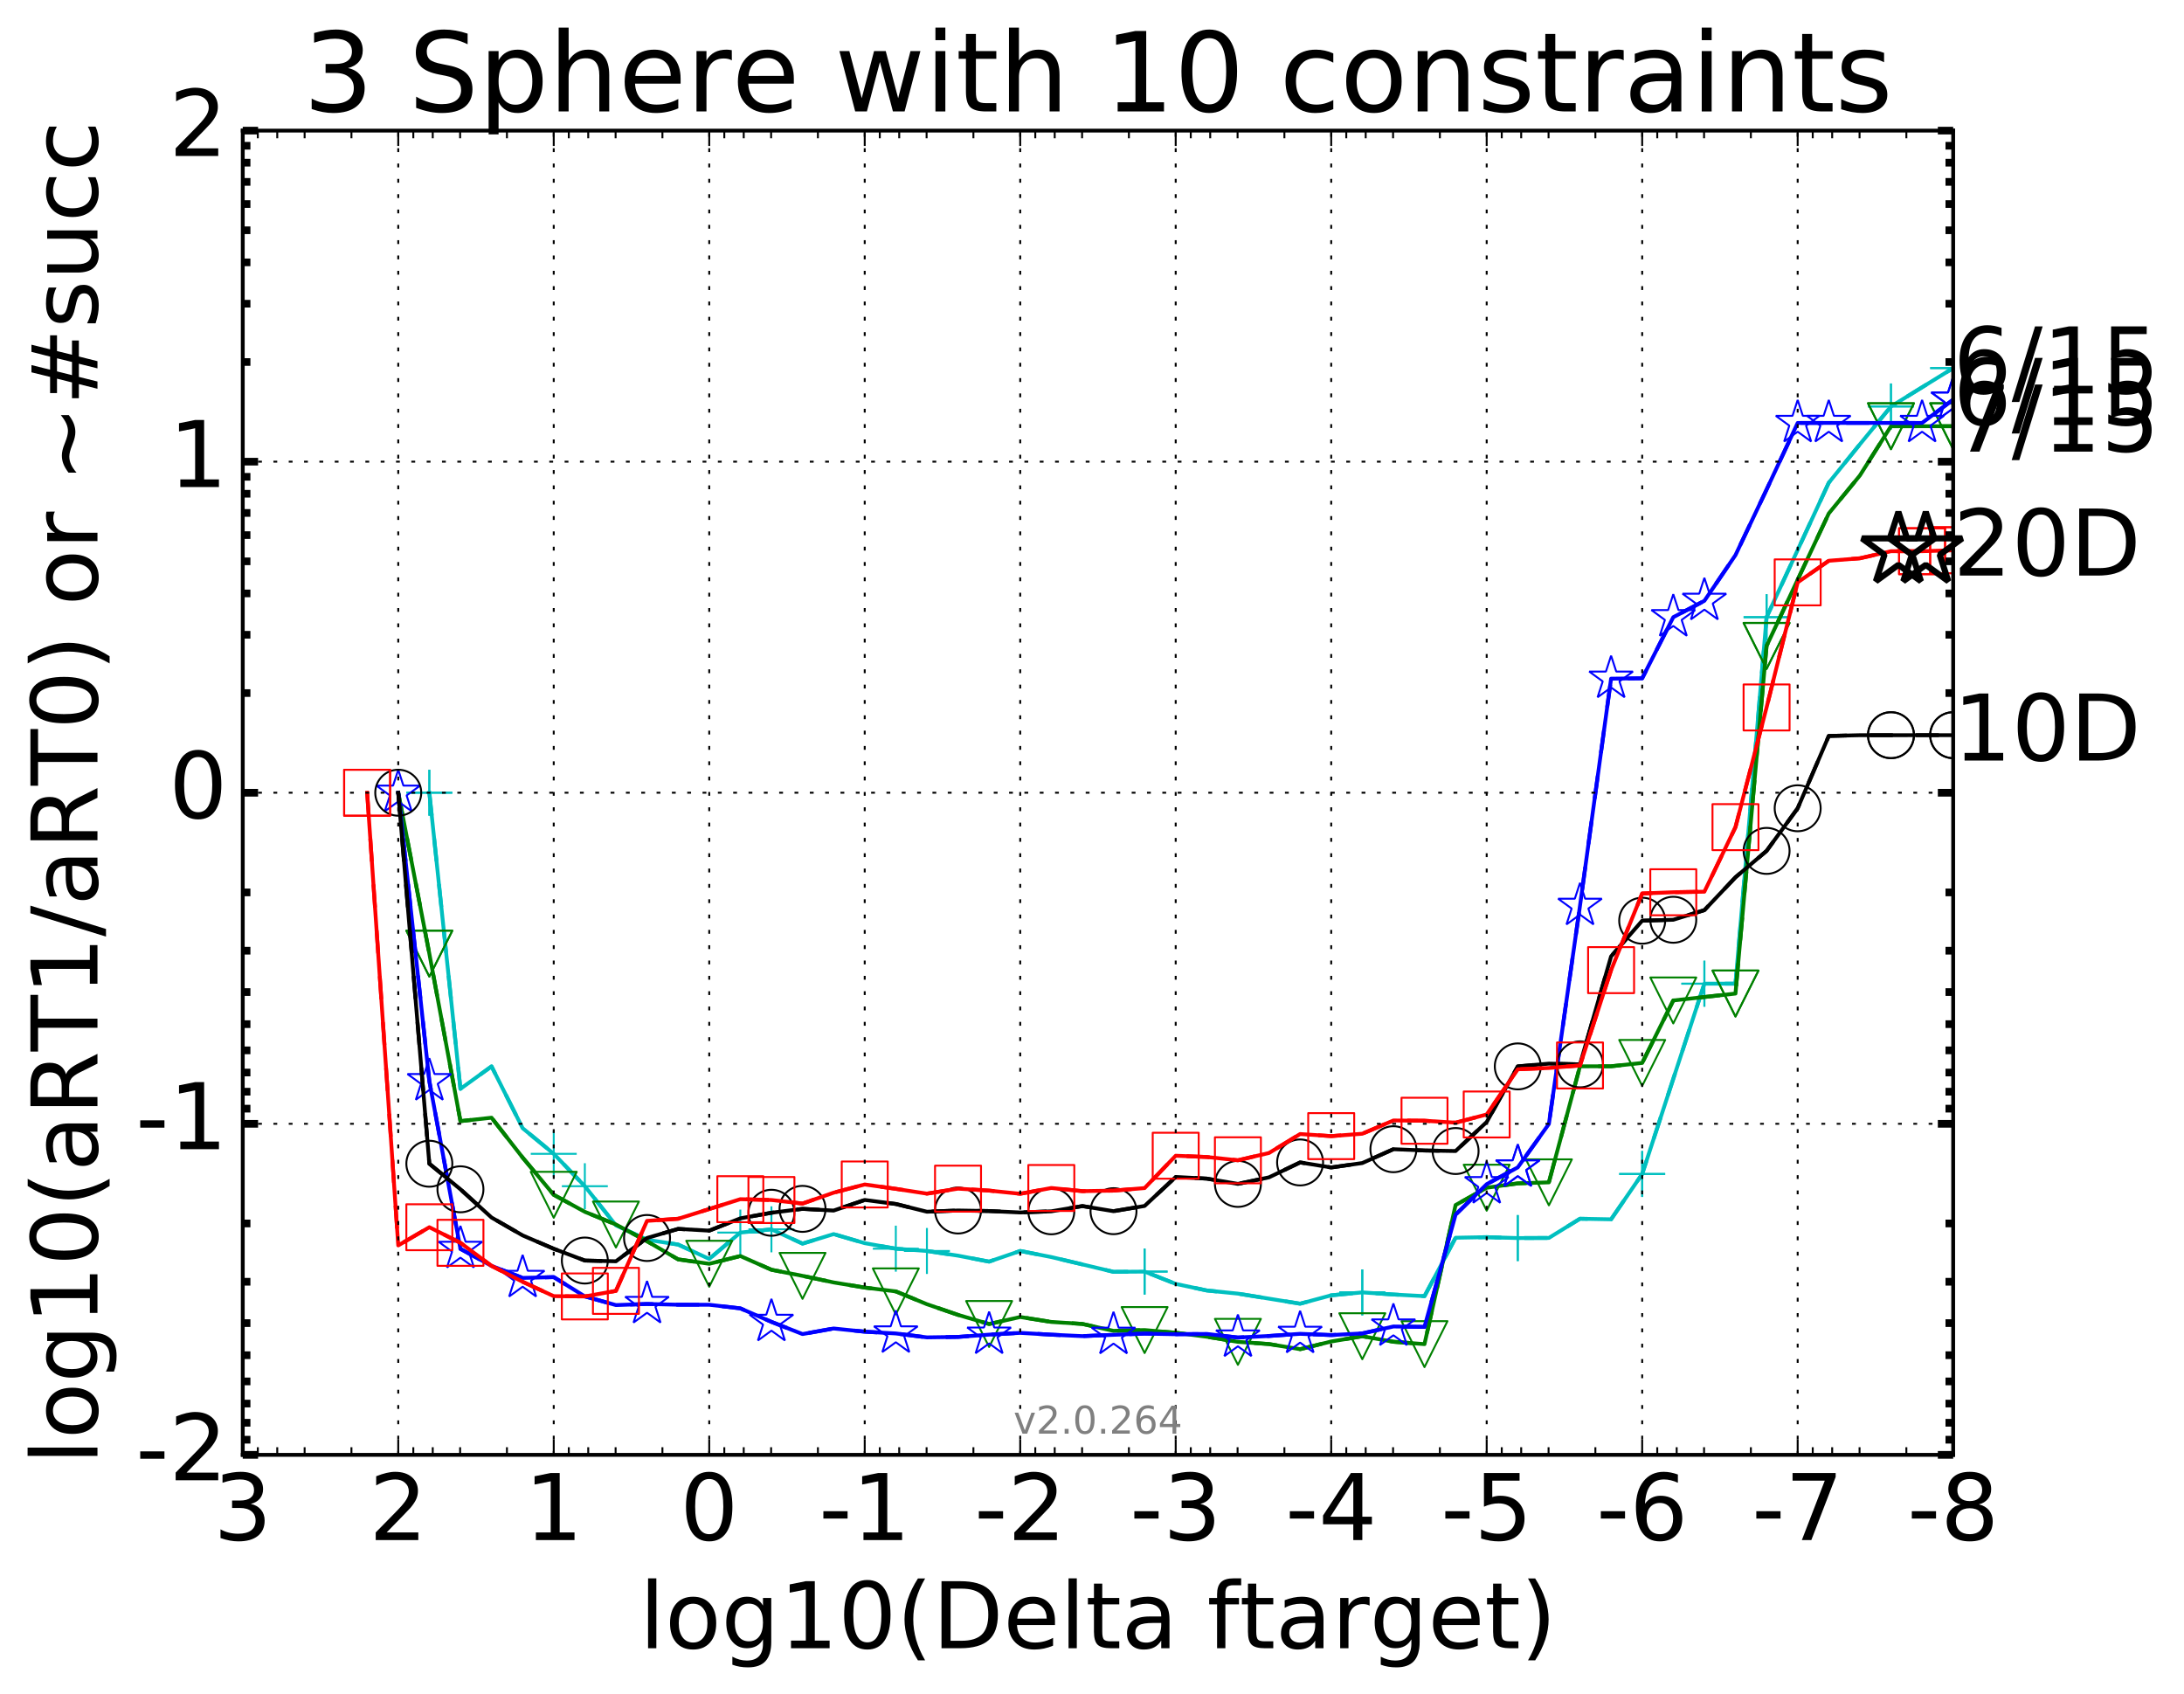 <?xml version="1.0" encoding="utf-8" standalone="no"?>
<!DOCTYPE svg PUBLIC "-//W3C//DTD SVG 1.1//EN"
  "http://www.w3.org/Graphics/SVG/1.1/DTD/svg11.dtd">
<!-- Created with matplotlib (http://matplotlib.org/) -->
<svg height="442pt" version="1.1" viewBox="0 0 570 442" width="570pt" xmlns="http://www.w3.org/2000/svg" xmlns:xlink="http://www.w3.org/1999/xlink">
 <defs>
  <style type="text/css">
*{stroke-linecap:butt;stroke-linejoin:round;stroke-miterlimit:100000;}
  </style>
 </defs>
 <g id="figure_1">
  <g id="patch_1">
   <path d="M 0 442.339 
L 570.851 442.339 
L 570.851 0 
L 0 0 
z
" style="fill:#ffffff;"/>
  </g>
  <g id="axes_1">
   <g id="patch_2">
    <path d="M 63.356 379.683 
L 509.756 379.683 
L 509.756 34.084 
L 63.356 34.084 
z
" style="fill:#ffffff;"/>
   </g>
   <g id="line2d_1">
    <path clip-path="url(#p93555b3a83)" d="M 112.054 206.883 
L 120.171 284.159 
L 128.287 278.298 
L 136.404 294.431 
L 144.52 301.118 
L 152.636 309.575 
L 160.753 319.785 
L 168.869 323.538 
L 176.985 324.8 
L 185.102 328.545 
L 193.218 321.674 
L 201.334 320.824 
L 209.451 324.555 
L 217.567 322.067 
L 225.684 324.435 
L 233.8 325.875 
L 241.916 326.472 
L 250.033 327.696 
L 258.149 329.251 
L 266.265 326.468 
L 274.382 328.06 
L 282.498 329.981 
L 290.614 331.918 
L 298.731 331.856 
L 306.847 335.062 
L 314.964 336.785 
L 323.08 337.603 
L 331.196 338.916 
L 339.313 340.232 
L 347.429 338.046 
L 355.545 337.282 
L 363.662 337.832 
L 371.778 338.263 
L 379.894 323.02 
L 388.011 322.866 
L 396.127 323.104 
L 404.244 323.069 
L 412.36 318.059 
L 420.476 318.212 
L 428.593 306.382 
L 444.825 256.718 
L 452.942 256.712 
L 461.058 161.072 
L 477.291 125.98 
L 485.407 115.954 
L 493.524 106.074 
L 509.756 96.06 
" style="fill:none;stroke:#00bfbf;stroke-dasharray:6,6;stroke-dashoffset:0.0;"/>
   </g>
   <g id="line2d_2">
    <defs>
     <path d="M -6 0 
L 6 0 
M 0 6 
L 0 -6 
" id="m0498ea1052" style="stroke:#00bfbf;stroke-width:0.5;"/>
    </defs>
    <g clip-path="url(#p93555b3a83)">
     <use style="fill:none;stroke:#00bfbf;stroke-width:0.5;" x="112.054" xlink:href="#m0498ea1052" y="206.883"/>
     <use style="fill:none;stroke:#00bfbf;stroke-width:0.5;" x="152.636" xlink:href="#m0498ea1052" y="309.575"/>
     <use style="fill:none;stroke:#00bfbf;stroke-width:0.5;" x="201.334" xlink:href="#m0498ea1052" y="320.824"/>
     <use style="fill:none;stroke:#00bfbf;stroke-width:0.5;" x="233.8" xlink:href="#m0498ea1052" y="325.875"/>
     <use style="fill:none;stroke:#00bfbf;stroke-width:0.5;" x="298.731" xlink:href="#m0498ea1052" y="331.856"/>
     <use style="fill:none;stroke:#00bfbf;stroke-width:0.5;" x="355.545" xlink:href="#m0498ea1052" y="337.282"/>
     <use style="fill:none;stroke:#00bfbf;stroke-width:0.5;" x="396.127" xlink:href="#m0498ea1052" y="323.104"/>
     <use style="fill:none;stroke:#00bfbf;stroke-width:0.5;" x="428.593" xlink:href="#m0498ea1052" y="306.382"/>
     <use style="fill:none;stroke:#00bfbf;stroke-width:0.5;" x="444.825" xlink:href="#m0498ea1052" y="256.718"/>
     <use style="fill:none;stroke:#00bfbf;stroke-width:0.5;" x="461.058" xlink:href="#m0498ea1052" y="161.072"/>
     <use style="fill:none;stroke:#00bfbf;stroke-width:0.5;" x="493.524" xlink:href="#m0498ea1052" y="106.074"/>
     <use style="fill:none;stroke:#00bfbf;stroke-width:0.5;" x="509.756" xlink:href="#m0498ea1052" y="96.06"/>
    </g>
   </g>
   <g id="line2d_3"/>
   <g id="line2d_4">
    <path clip-path="url(#p93555b3a83)" d="M 112.054 206.883 
L 120.171 284.159 
L 128.287 278.298 
L 136.404 294.431 
L 144.52 301.118 
L 152.636 309.575 
L 160.753 319.785 
L 168.869 323.538 
L 176.985 324.8 
L 185.102 328.545 
L 193.218 321.674 
L 201.334 320.824 
L 209.451 324.555 
L 217.567 322.067 
L 225.684 324.435 
L 233.8 325.875 
L 241.916 326.472 
L 250.033 327.696 
L 258.149 329.251 
L 266.265 326.468 
L 274.382 328.06 
L 282.498 329.981 
L 290.614 331.918 
L 298.731 331.856 
L 306.847 335.062 
L 314.964 336.785 
L 323.08 337.603 
L 331.196 338.916 
L 339.313 340.232 
L 347.429 338.046 
L 355.545 337.282 
L 363.662 337.832 
L 371.778 338.263 
L 379.894 323.02 
L 388.011 322.866 
L 396.127 323.104 
L 404.244 323.069 
L 412.36 318.059 
L 420.476 318.212 
L 428.593 306.382 
L 444.825 256.718 
L 452.942 256.712 
L 461.058 161.072 
L 477.291 125.98 
L 485.407 115.954 
L 493.524 106.074 
L 509.756 96.06 
" style="fill:none;stroke:#00bfbf;stroke-linecap:square;"/>
   </g>
   <g id="line2d_5">
    <g clip-path="url(#p93555b3a83)">
     <use style="fill:none;stroke:#00bfbf;stroke-width:0.5;" x="112.054" xlink:href="#m0498ea1052" y="206.883"/>
     <use style="fill:none;stroke:#00bfbf;stroke-width:0.5;" x="144.52" xlink:href="#m0498ea1052" y="301.118"/>
     <use style="fill:none;stroke:#00bfbf;stroke-width:0.5;" x="193.218" xlink:href="#m0498ea1052" y="321.674"/>
     <use style="fill:none;stroke:#00bfbf;stroke-width:0.5;" x="241.916" xlink:href="#m0498ea1052" y="326.472"/>
     <use style="fill:none;stroke:#00bfbf;stroke-width:0.5;" x="298.731" xlink:href="#m0498ea1052" y="331.856"/>
     <use style="fill:none;stroke:#00bfbf;stroke-width:0.5;" x="355.545" xlink:href="#m0498ea1052" y="337.282"/>
     <use style="fill:none;stroke:#00bfbf;stroke-width:0.5;" x="396.127" xlink:href="#m0498ea1052" y="323.104"/>
     <use style="fill:none;stroke:#00bfbf;stroke-width:0.5;" x="428.593" xlink:href="#m0498ea1052" y="306.382"/>
     <use style="fill:none;stroke:#00bfbf;stroke-width:0.5;" x="444.825" xlink:href="#m0498ea1052" y="256.718"/>
     <use style="fill:none;stroke:#00bfbf;stroke-width:0.5;" x="461.058" xlink:href="#m0498ea1052" y="161.072"/>
     <use style="fill:none;stroke:#00bfbf;stroke-width:0.5;" x="493.524" xlink:href="#m0498ea1052" y="106.074"/>
     <use style="fill:none;stroke:#00bfbf;stroke-width:0.5;" x="509.756" xlink:href="#m0498ea1052" y="96.06"/>
    </g>
   </g>
   <g id="line2d_6">
    <path clip-path="url(#p93555b3a83)" d="M 103.938 206.883 
L 112.054 248.88 
L 120.171 292.586 
L 128.287 291.693 
L 136.404 302.099 
L 144.52 311.814 
L 152.636 316.257 
L 160.753 319.569 
L 168.869 323.937 
L 176.985 328.663 
L 185.102 329.817 
L 193.218 327.793 
L 201.334 331.376 
L 209.451 332.971 
L 217.567 334.685 
L 225.684 336.027 
L 233.8 337.025 
L 241.916 340.368 
L 250.033 343.15 
L 258.149 345.536 
L 266.265 343.705 
L 274.382 344.993 
L 282.498 345.518 
L 290.614 347.32 
L 298.731 347.113 
L 306.847 347.815 
L 314.964 348.855 
L 323.08 350.189 
L 331.196 350.767 
L 339.313 352.105 
L 347.429 350.096 
L 355.545 348.726 
L 363.662 350.165 
L 371.778 350.784 
L 379.894 314.486 
L 388.011 309.966 
L 396.127 308.831 
L 404.244 308.564 
L 412.36 278.278 
L 420.476 278.272 
L 428.593 277.399 
L 436.709 261.097 
L 452.942 259.292 
L 461.058 168.572 
L 477.291 133.999 
L 485.407 124.091 
L 493.524 111.233 
L 509.756 111.232 
" style="fill:none;stroke:#008000;stroke-dasharray:6,6;stroke-dashoffset:0.0;"/>
   </g>
   <g id="line2d_7">
    <defs>
     <path d="M -0 6 
L 6 -6 
L -6 -6 
z
" id="m94cadc66bd" style="stroke:#008000;stroke-linejoin:miter;stroke-width:0.5;"/>
    </defs>
    <g clip-path="url(#p93555b3a83)">
     <use style="fill:none;stroke:#008000;stroke-linejoin:miter;stroke-width:0.5;" x="112.054" xlink:href="#m94cadc66bd" y="248.88"/>
     <use style="fill:none;stroke:#008000;stroke-linejoin:miter;stroke-width:0.5;" x="160.753" xlink:href="#m94cadc66bd" y="319.569"/>
     <use style="fill:none;stroke:#008000;stroke-linejoin:miter;stroke-width:0.5;" x="209.451" xlink:href="#m94cadc66bd" y="332.971"/>
     <use style="fill:none;stroke:#008000;stroke-linejoin:miter;stroke-width:0.5;" x="258.149" xlink:href="#m94cadc66bd" y="345.536"/>
     <use style="fill:none;stroke:#008000;stroke-linejoin:miter;stroke-width:0.5;" x="323.08" xlink:href="#m94cadc66bd" y="350.189"/>
     <use style="fill:none;stroke:#008000;stroke-linejoin:miter;stroke-width:0.5;" x="371.778" xlink:href="#m94cadc66bd" y="350.784"/>
     <use style="fill:none;stroke:#008000;stroke-linejoin:miter;stroke-width:0.5;" x="404.244" xlink:href="#m94cadc66bd" y="308.564"/>
     <use style="fill:none;stroke:#008000;stroke-linejoin:miter;stroke-width:0.5;" x="436.709" xlink:href="#m94cadc66bd" y="261.097"/>
     <use style="fill:none;stroke:#008000;stroke-linejoin:miter;stroke-width:0.5;" x="452.942" xlink:href="#m94cadc66bd" y="259.292"/>
     <use style="fill:none;stroke:#008000;stroke-linejoin:miter;stroke-width:0.5;" x="461.058" xlink:href="#m94cadc66bd" y="168.572"/>
     <use style="fill:none;stroke:#008000;stroke-linejoin:miter;stroke-width:0.5;" x="493.524" xlink:href="#m94cadc66bd" y="111.233"/>
     <use style="fill:none;stroke:#008000;stroke-linejoin:miter;stroke-width:0.5;" x="509.756" xlink:href="#m94cadc66bd" y="111.232"/>
    </g>
   </g>
   <g id="line2d_8"/>
   <g id="line2d_9">
    <path clip-path="url(#p93555b3a83)" d="M 103.938 206.883 
L 112.054 248.88 
L 120.171 292.586 
L 128.287 291.693 
L 136.404 302.099 
L 144.52 311.814 
L 152.636 316.257 
L 160.753 319.569 
L 168.869 323.937 
L 176.985 328.663 
L 185.102 329.817 
L 193.218 327.793 
L 201.334 331.376 
L 209.451 332.971 
L 217.567 334.685 
L 225.684 336.027 
L 233.8 337.025 
L 241.916 340.368 
L 250.033 343.15 
L 258.149 345.536 
L 266.265 343.705 
L 274.382 344.993 
L 282.498 345.518 
L 290.614 347.32 
L 298.731 347.113 
L 306.847 347.815 
L 314.964 348.855 
L 323.08 350.189 
L 331.196 350.767 
L 339.313 352.105 
L 347.429 350.096 
L 355.545 348.726 
L 363.662 350.165 
L 371.778 350.784 
L 379.894 314.486 
L 388.011 309.966 
L 396.127 308.831 
L 404.244 308.564 
L 412.36 278.278 
L 420.476 278.272 
L 428.593 277.399 
L 436.709 261.097 
L 452.942 259.292 
L 461.058 168.572 
L 477.291 133.999 
L 485.407 124.091 
L 493.524 111.233 
L 509.756 111.232 
" style="fill:none;stroke:#008000;stroke-linecap:square;"/>
   </g>
   <g id="line2d_10">
    <g clip-path="url(#p93555b3a83)">
     <use style="fill:none;stroke:#008000;stroke-linejoin:miter;stroke-width:0.5;" x="112.054" xlink:href="#m94cadc66bd" y="248.88"/>
     <use style="fill:none;stroke:#008000;stroke-linejoin:miter;stroke-width:0.5;" x="144.52" xlink:href="#m94cadc66bd" y="311.814"/>
     <use style="fill:none;stroke:#008000;stroke-linejoin:miter;stroke-width:0.5;" x="185.102" xlink:href="#m94cadc66bd" y="329.817"/>
     <use style="fill:none;stroke:#008000;stroke-linejoin:miter;stroke-width:0.5;" x="233.8" xlink:href="#m94cadc66bd" y="337.025"/>
     <use style="fill:none;stroke:#008000;stroke-linejoin:miter;stroke-width:0.5;" x="298.731" xlink:href="#m94cadc66bd" y="347.113"/>
     <use style="fill:none;stroke:#008000;stroke-linejoin:miter;stroke-width:0.5;" x="355.545" xlink:href="#m94cadc66bd" y="348.726"/>
     <use style="fill:none;stroke:#008000;stroke-linejoin:miter;stroke-width:0.5;" x="388.011" xlink:href="#m94cadc66bd" y="309.966"/>
     <use style="fill:none;stroke:#008000;stroke-linejoin:miter;stroke-width:0.5;" x="428.593" xlink:href="#m94cadc66bd" y="277.399"/>
     <use style="fill:none;stroke:#008000;stroke-linejoin:miter;stroke-width:0.5;" x="452.942" xlink:href="#m94cadc66bd" y="259.292"/>
     <use style="fill:none;stroke:#008000;stroke-linejoin:miter;stroke-width:0.5;" x="461.058" xlink:href="#m94cadc66bd" y="168.572"/>
     <use style="fill:none;stroke:#008000;stroke-linejoin:miter;stroke-width:0.5;" x="493.524" xlink:href="#m94cadc66bd" y="111.233"/>
     <use style="fill:none;stroke:#008000;stroke-linejoin:miter;stroke-width:0.5;" x="509.756" xlink:href="#m94cadc66bd" y="111.232"/>
    </g>
   </g>
   <g id="line2d_11">
    <path clip-path="url(#p93555b3a83)" d="M 103.938 206.883 
L 112.054 282.154 
L 120.171 325.928 
L 128.287 330.359 
L 136.404 333.503 
L 144.52 333.296 
L 152.636 338.331 
L 160.753 340.595 
L 168.869 340.303 
L 176.985 340.497 
L 185.102 340.509 
L 193.218 341.452 
L 201.334 344.975 
L 209.451 348.157 
L 217.567 346.703 
L 225.684 347.538 
L 233.8 348.001 
L 241.916 349.022 
L 250.033 348.901 
L 258.149 348.307 
L 266.265 347.845 
L 274.382 348.318 
L 282.498 348.697 
L 290.614 348.351 
L 298.731 348.04 
L 306.847 348.202 
L 314.964 348.126 
L 323.08 349.06 
L 331.196 348.659 
L 339.313 348.094 
L 347.429 348.42 
L 355.545 347.987 
L 363.662 346.181 
L 371.778 346.291 
L 379.894 316.991 
L 388.011 309.043 
L 396.127 304.656 
L 404.244 293.326 
L 412.36 236.398 
L 420.476 177.116 
L 428.593 177.021 
L 436.709 161.071 
L 444.825 156.8 
L 452.942 144.863 
L 461.058 127.766 
L 469.174 110.376 
L 477.291 110.375 
L 501.64 110.375 
L 509.756 104.284 
" style="fill:none;stroke:#0000ff;stroke-dasharray:6,6;stroke-dashoffset:0.0;"/>
   </g>
   <g id="line2d_12">
    <defs>
     <path d="M 0 -6 
L -1.347 -1.854 
L -5.706 -1.854 
L -2.18 0.708 
L -3.527 4.854 
L -0 2.292 
L 3.527 4.854 
L 2.18 0.708 
L 5.706 -1.854 
L 1.347 -1.854 
z
" id="meb650f12ea" style="stroke:#0000ff;stroke-linejoin:bevel;stroke-width:0.5;"/>
    </defs>
    <g clip-path="url(#p93555b3a83)">
     <use style="fill:none;stroke:#0000ff;stroke-linejoin:bevel;stroke-width:0.5;" x="103.938" xlink:href="#meb650f12ea" y="206.883"/>
     <use style="fill:none;stroke:#0000ff;stroke-linejoin:bevel;stroke-width:0.5;" x="120.171" xlink:href="#meb650f12ea" y="325.928"/>
     <use style="fill:none;stroke:#0000ff;stroke-linejoin:bevel;stroke-width:0.5;" x="168.869" xlink:href="#meb650f12ea" y="340.303"/>
     <use style="fill:none;stroke:#0000ff;stroke-linejoin:bevel;stroke-width:0.5;" x="233.8" xlink:href="#meb650f12ea" y="348.001"/>
     <use style="fill:none;stroke:#0000ff;stroke-linejoin:bevel;stroke-width:0.5;" x="290.614" xlink:href="#meb650f12ea" y="348.351"/>
     <use style="fill:none;stroke:#0000ff;stroke-linejoin:bevel;stroke-width:0.5;" x="339.313" xlink:href="#meb650f12ea" y="348.094"/>
     <use style="fill:none;stroke:#0000ff;stroke-linejoin:bevel;stroke-width:0.5;" x="388.011" xlink:href="#meb650f12ea" y="309.043"/>
     <use style="fill:none;stroke:#0000ff;stroke-linejoin:bevel;stroke-width:0.5;" x="396.127" xlink:href="#meb650f12ea" y="304.656"/>
     <use style="fill:none;stroke:#0000ff;stroke-linejoin:bevel;stroke-width:0.5;" x="420.476" xlink:href="#meb650f12ea" y="177.116"/>
     <use style="fill:none;stroke:#0000ff;stroke-linejoin:bevel;stroke-width:0.5;" x="444.825" xlink:href="#meb650f12ea" y="156.8"/>
     <use style="fill:none;stroke:#0000ff;stroke-linejoin:bevel;stroke-width:0.5;" x="477.291" xlink:href="#meb650f12ea" y="110.375"/>
     <use style="fill:none;stroke:#0000ff;stroke-linejoin:bevel;stroke-width:0.5;" x="509.756" xlink:href="#meb650f12ea" y="104.284"/>
    </g>
   </g>
   <g id="line2d_13"/>
   <g id="line2d_14">
    <path clip-path="url(#p93555b3a83)" d="M 103.938 206.883 
L 112.054 282.154 
L 120.171 325.928 
L 128.287 330.359 
L 136.404 333.503 
L 144.52 333.296 
L 152.636 338.331 
L 160.753 340.595 
L 168.869 340.303 
L 176.985 340.497 
L 185.102 340.509 
L 193.218 341.452 
L 201.334 344.975 
L 209.451 348.157 
L 217.567 346.703 
L 225.684 347.538 
L 233.8 348.001 
L 241.916 349.022 
L 250.033 348.901 
L 258.149 348.307 
L 266.265 347.845 
L 274.382 348.318 
L 282.498 348.697 
L 290.614 348.351 
L 298.731 348.04 
L 306.847 348.202 
L 314.964 348.126 
L 323.08 349.06 
L 331.196 348.659 
L 339.313 348.094 
L 347.429 348.42 
L 355.545 347.987 
L 363.662 346.181 
L 371.778 346.291 
L 379.894 316.991 
L 388.011 309.043 
L 396.127 304.656 
L 404.244 293.326 
L 412.36 236.398 
L 420.476 177.116 
L 428.593 177.021 
L 436.709 161.071 
L 444.825 156.8 
L 452.942 144.863 
L 461.058 127.766 
L 469.174 110.376 
L 477.291 110.375 
L 501.64 110.375 
L 509.756 104.284 
" style="fill:none;stroke:#0000ff;stroke-linecap:square;"/>
   </g>
   <g id="line2d_15">
    <g clip-path="url(#p93555b3a83)">
     <use style="fill:none;stroke:#0000ff;stroke-linejoin:bevel;stroke-width:0.5;" x="112.054" xlink:href="#meb650f12ea" y="282.154"/>
     <use style="fill:none;stroke:#0000ff;stroke-linejoin:bevel;stroke-width:0.5;" x="136.404" xlink:href="#meb650f12ea" y="333.503"/>
     <use style="fill:none;stroke:#0000ff;stroke-linejoin:bevel;stroke-width:0.5;" x="201.334" xlink:href="#meb650f12ea" y="344.975"/>
     <use style="fill:none;stroke:#0000ff;stroke-linejoin:bevel;stroke-width:0.5;" x="258.149" xlink:href="#meb650f12ea" y="348.307"/>
     <use style="fill:none;stroke:#0000ff;stroke-linejoin:bevel;stroke-width:0.5;" x="323.08" xlink:href="#meb650f12ea" y="349.06"/>
     <use style="fill:none;stroke:#0000ff;stroke-linejoin:bevel;stroke-width:0.5;" x="363.662" xlink:href="#meb650f12ea" y="346.181"/>
     <use style="fill:none;stroke:#0000ff;stroke-linejoin:bevel;stroke-width:0.5;" x="396.127" xlink:href="#meb650f12ea" y="304.656"/>
     <use style="fill:none;stroke:#0000ff;stroke-linejoin:bevel;stroke-width:0.5;" x="412.36" xlink:href="#meb650f12ea" y="236.398"/>
     <use style="fill:none;stroke:#0000ff;stroke-linejoin:bevel;stroke-width:0.5;" x="436.709" xlink:href="#meb650f12ea" y="161.071"/>
     <use style="fill:none;stroke:#0000ff;stroke-linejoin:bevel;stroke-width:0.5;" x="469.174" xlink:href="#meb650f12ea" y="110.376"/>
     <use style="fill:none;stroke:#0000ff;stroke-linejoin:bevel;stroke-width:0.5;" x="501.64" xlink:href="#meb650f12ea" y="110.375"/>
     <use style="fill:none;stroke:#0000ff;stroke-linejoin:bevel;stroke-width:0.5;" x="509.756" xlink:href="#meb650f12ea" y="104.284"/>
    </g>
   </g>
   <g id="line2d_16">
    <path clip-path="url(#p93555b3a83)" d="M 103.938 206.883 
L 112.054 303.702 
L 120.171 310.375 
L 128.287 317.743 
L 136.404 322.411 
L 144.52 325.9 
L 152.636 328.968 
L 160.753 329.163 
L 168.869 323.086 
L 176.985 320.712 
L 185.102 321.167 
L 193.218 317.96 
L 201.334 316.5 
L 209.451 315.482 
L 217.567 315.928 
L 225.684 313.161 
L 233.8 314.211 
L 241.916 316.226 
L 250.033 315.911 
L 258.149 316.049 
L 266.265 316.427 
L 274.382 316.12 
L 282.498 314.757 
L 290.614 316.087 
L 298.731 314.725 
L 306.847 307.159 
L 314.964 307.591 
L 323.08 308.968 
L 331.196 307.256 
L 339.313 303.368 
L 347.429 304.679 
L 355.545 303.527 
L 363.662 299.914 
L 371.778 300.251 
L 379.894 300.389 
L 388.011 292.815 
L 396.127 278.302 
L 404.244 277.582 
L 412.36 277.768 
L 420.476 249.591 
L 428.593 240.282 
L 436.709 240.033 
L 444.825 237.523 
L 452.942 228.948 
L 461.058 222.062 
L 469.174 210.936 
L 477.291 192.068 
L 485.407 191.869 
L 493.524 191.865 
L 509.756 191.862 
" style="fill:none;stroke:#000000;stroke-dasharray:6,6;stroke-dashoffset:0.0;"/>
   </g>
   <g id="line2d_17">
    <defs>
     <path d="M 0 6 
C 1.591 6 3.117 5.368 4.243 4.243 
C 5.368 3.117 6 1.591 6 0 
C 6 -1.591 5.368 -3.117 4.243 -4.243 
C 3.117 -5.368 1.591 -6 0 -6 
C -1.591 -6 -3.117 -5.368 -4.243 -4.243 
C -5.368 -3.117 -6 -1.591 -6 0 
C -6 1.591 -5.368 3.117 -4.243 4.243 
C -3.117 5.368 -1.591 6 0 6 
z
" id="m7744ba8031" style="stroke:#000000;stroke-width:0.5;"/>
    </defs>
    <g clip-path="url(#p93555b3a83)">
     <use style="fill:none;stroke:#000000;stroke-width:0.5;" x="103.938" xlink:href="#m7744ba8031" y="206.883"/>
     <use style="fill:none;stroke:#000000;stroke-width:0.5;" x="120.171" xlink:href="#m7744ba8031" y="310.375"/>
     <use style="fill:none;stroke:#000000;stroke-width:0.5;" x="168.869" xlink:href="#m7744ba8031" y="323.086"/>
     <use style="fill:none;stroke:#000000;stroke-width:0.5;" x="209.451" xlink:href="#m7744ba8031" y="315.482"/>
     <use style="fill:none;stroke:#000000;stroke-width:0.5;" x="274.382" xlink:href="#m7744ba8031" y="316.12"/>
     <use style="fill:none;stroke:#000000;stroke-width:0.5;" x="323.08" xlink:href="#m7744ba8031" y="308.968"/>
     <use style="fill:none;stroke:#000000;stroke-width:0.5;" x="363.662" xlink:href="#m7744ba8031" y="299.914"/>
     <use style="fill:none;stroke:#000000;stroke-width:0.5;" x="396.127" xlink:href="#m7744ba8031" y="278.302"/>
     <use style="fill:none;stroke:#000000;stroke-width:0.5;" x="428.593" xlink:href="#m7744ba8031" y="240.282"/>
     <use style="fill:none;stroke:#000000;stroke-width:0.5;" x="461.058" xlink:href="#m7744ba8031" y="222.062"/>
     <use style="fill:none;stroke:#000000;stroke-width:0.5;" x="493.524" xlink:href="#m7744ba8031" y="191.865"/>
     <use style="fill:none;stroke:#000000;stroke-width:0.5;" x="509.756" xlink:href="#m7744ba8031" y="191.862"/>
    </g>
   </g>
   <g id="line2d_18"/>
   <g id="line2d_19">
    <path clip-path="url(#p93555b3a83)" d="M 103.938 206.883 
L 112.054 303.702 
L 120.171 310.375 
L 128.287 317.743 
L 136.404 322.411 
L 144.52 325.9 
L 152.636 328.968 
L 160.753 329.163 
L 168.869 323.086 
L 176.985 320.712 
L 185.102 321.167 
L 193.218 317.96 
L 201.334 316.5 
L 209.451 315.482 
L 217.567 315.928 
L 225.684 313.161 
L 233.8 314.211 
L 241.916 316.226 
L 250.033 315.911 
L 258.149 316.049 
L 266.265 316.427 
L 274.382 316.12 
L 282.498 314.757 
L 290.614 316.087 
L 298.731 314.725 
L 306.847 307.159 
L 314.964 307.591 
L 323.08 308.968 
L 331.196 307.256 
L 339.313 303.368 
L 347.429 304.679 
L 355.545 303.527 
L 363.662 299.914 
L 371.778 300.251 
L 379.894 300.389 
L 388.011 292.815 
L 396.127 278.302 
L 404.244 277.582 
L 412.36 277.768 
L 420.476 249.591 
L 428.593 240.282 
L 436.709 240.033 
L 444.825 237.523 
L 452.942 228.948 
L 461.058 222.062 
L 469.174 210.936 
L 477.291 192.068 
L 485.407 191.869 
L 493.524 191.865 
L 509.756 191.862 
" style="fill:none;stroke:#000000;stroke-linecap:square;"/>
   </g>
   <g id="line2d_20">
    <g clip-path="url(#p93555b3a83)">
     <use style="fill:none;stroke:#000000;stroke-width:0.5;" x="112.054" xlink:href="#m7744ba8031" y="303.702"/>
     <use style="fill:none;stroke:#000000;stroke-width:0.5;" x="152.636" xlink:href="#m7744ba8031" y="328.968"/>
     <use style="fill:none;stroke:#000000;stroke-width:0.5;" x="201.334" xlink:href="#m7744ba8031" y="316.5"/>
     <use style="fill:none;stroke:#000000;stroke-width:0.5;" x="250.033" xlink:href="#m7744ba8031" y="315.911"/>
     <use style="fill:none;stroke:#000000;stroke-width:0.5;" x="290.614" xlink:href="#m7744ba8031" y="316.087"/>
     <use style="fill:none;stroke:#000000;stroke-width:0.5;" x="339.313" xlink:href="#m7744ba8031" y="303.368"/>
     <use style="fill:none;stroke:#000000;stroke-width:0.5;" x="379.894" xlink:href="#m7744ba8031" y="300.389"/>
     <use style="fill:none;stroke:#000000;stroke-width:0.5;" x="412.36" xlink:href="#m7744ba8031" y="277.768"/>
     <use style="fill:none;stroke:#000000;stroke-width:0.5;" x="436.709" xlink:href="#m7744ba8031" y="240.033"/>
     <use style="fill:none;stroke:#000000;stroke-width:0.5;" x="469.174" xlink:href="#m7744ba8031" y="210.936"/>
     <use style="fill:none;stroke:#000000;stroke-width:0.5;" x="493.524" xlink:href="#m7744ba8031" y="191.865"/>
     <use style="fill:none;stroke:#000000;stroke-width:0.5;" x="509.756" xlink:href="#m7744ba8031" y="191.862"/>
    </g>
   </g>
   <g id="line2d_21">
    <path clip-path="url(#p93555b3a83)" d="M 95.822 206.883 
L 103.938 325.019 
L 112.054 320.276 
L 120.171 324.345 
L 128.287 330.371 
L 136.404 334.513 
L 144.52 338.263 
L 152.636 338.333 
L 160.753 336.883 
L 168.869 318.617 
L 176.985 318.065 
L 185.102 315.528 
L 193.218 312.957 
L 201.334 313.174 
L 209.451 314.099 
L 217.567 311.262 
L 225.684 309.119 
L 233.8 310.259 
L 241.916 311.509 
L 250.033 310.208 
L 258.149 310.715 
L 266.265 311.547 
L 274.382 310.037 
L 282.498 310.858 
L 290.614 310.725 
L 298.731 310.058 
L 306.847 301.616 
L 314.964 301.949 
L 323.08 302.804 
L 331.196 300.9 
L 339.313 295.956 
L 347.429 296.496 
L 355.545 295.876 
L 363.662 292.416 
L 371.778 292.483 
L 379.894 292.988 
L 388.011 290.85 
L 396.127 279.058 
L 404.244 278.714 
L 412.36 278.062 
L 420.476 253.177 
L 428.593 233.177 
L 436.709 232.855 
L 444.825 232.71 
L 452.942 215.863 
L 461.058 184.627 
L 469.174 151.984 
L 477.291 146.345 
L 485.407 145.699 
L 493.524 143.857 
L 501.64 143.855 
L 509.756 143.591 
" style="fill:none;stroke:#ff0000;stroke-dasharray:6,6;stroke-dashoffset:0.0;"/>
   </g>
   <g id="line2d_22">
    <defs>
     <path d="M -6 6 
L 6 6 
L 6 -6 
L -6 -6 
z
" id="m2580c0f2a8" style="stroke:#ff0000;stroke-linejoin:miter;stroke-width:0.5;"/>
    </defs>
    <g clip-path="url(#p93555b3a83)">
     <use style="fill:none;stroke:#ff0000;stroke-linejoin:miter;stroke-width:0.5;" x="95.822" xlink:href="#m2580c0f2a8" y="206.883"/>
     <use style="fill:none;stroke:#ff0000;stroke-linejoin:miter;stroke-width:0.5;" x="120.171" xlink:href="#m2580c0f2a8" y="324.345"/>
     <use style="fill:none;stroke:#ff0000;stroke-linejoin:miter;stroke-width:0.5;" x="160.753" xlink:href="#m2580c0f2a8" y="336.883"/>
     <use style="fill:none;stroke:#ff0000;stroke-linejoin:miter;stroke-width:0.5;" x="201.334" xlink:href="#m2580c0f2a8" y="313.174"/>
     <use style="fill:none;stroke:#ff0000;stroke-linejoin:miter;stroke-width:0.5;" x="250.033" xlink:href="#m2580c0f2a8" y="310.208"/>
     <use style="fill:none;stroke:#ff0000;stroke-linejoin:miter;stroke-width:0.5;" x="306.847" xlink:href="#m2580c0f2a8" y="301.616"/>
     <use style="fill:none;stroke:#ff0000;stroke-linejoin:miter;stroke-width:0.5;" x="347.429" xlink:href="#m2580c0f2a8" y="296.496"/>
     <use style="fill:none;stroke:#ff0000;stroke-linejoin:miter;stroke-width:0.5;" x="388.011" xlink:href="#m2580c0f2a8" y="290.85"/>
     <use style="fill:none;stroke:#ff0000;stroke-linejoin:miter;stroke-width:0.5;" x="420.476" xlink:href="#m2580c0f2a8" y="253.177"/>
     <use style="fill:none;stroke:#ff0000;stroke-linejoin:miter;stroke-width:0.5;" x="452.942" xlink:href="#m2580c0f2a8" y="215.863"/>
     <use style="fill:none;stroke:#ff0000;stroke-linejoin:miter;stroke-width:0.5;" x="469.174" xlink:href="#m2580c0f2a8" y="151.984"/>
     <use style="fill:none;stroke:#ff0000;stroke-linejoin:miter;stroke-width:0.5;" x="501.64" xlink:href="#m2580c0f2a8" y="143.855"/>
     <use style="fill:none;stroke:#ff0000;stroke-linejoin:miter;stroke-width:0.5;" x="509.756" xlink:href="#m2580c0f2a8" y="143.591"/>
    </g>
   </g>
   <g id="line2d_23"/>
   <g id="line2d_24">
    <path clip-path="url(#p93555b3a83)" d="M 95.822 206.883 
L 103.938 325.019 
L 112.054 320.276 
L 120.171 324.345 
L 128.287 330.371 
L 136.404 334.513 
L 144.52 338.263 
L 152.636 338.333 
L 160.753 336.883 
L 168.869 318.617 
L 176.985 318.065 
L 185.102 315.528 
L 193.218 312.957 
L 201.334 313.174 
L 209.451 314.099 
L 217.567 311.262 
L 225.684 309.119 
L 233.8 310.259 
L 241.916 311.509 
L 250.033 310.208 
L 258.149 310.715 
L 266.265 311.547 
L 274.382 310.037 
L 282.498 310.858 
L 290.614 310.725 
L 298.731 310.058 
L 306.847 301.616 
L 314.964 301.949 
L 323.08 302.804 
L 331.196 300.9 
L 339.313 295.956 
L 347.429 296.496 
L 355.545 295.876 
L 363.662 292.416 
L 371.778 292.483 
L 379.894 292.988 
L 388.011 290.85 
L 396.127 279.058 
L 404.244 278.714 
L 412.36 278.062 
L 420.476 253.177 
L 428.593 233.177 
L 436.709 232.855 
L 444.825 232.71 
L 452.942 215.863 
L 461.058 184.627 
L 469.174 151.984 
L 477.291 146.345 
L 485.407 145.699 
L 493.524 143.857 
L 501.64 143.855 
L 509.756 143.591 
" style="fill:none;stroke:#ff0000;stroke-linecap:square;"/>
   </g>
   <g id="line2d_25">
    <g clip-path="url(#p93555b3a83)">
     <use style="fill:none;stroke:#ff0000;stroke-linejoin:miter;stroke-width:0.5;" x="95.822" xlink:href="#m2580c0f2a8" y="206.883"/>
     <use style="fill:none;stroke:#ff0000;stroke-linejoin:miter;stroke-width:0.5;" x="112.054" xlink:href="#m2580c0f2a8" y="320.276"/>
     <use style="fill:none;stroke:#ff0000;stroke-linejoin:miter;stroke-width:0.5;" x="152.636" xlink:href="#m2580c0f2a8" y="338.333"/>
     <use style="fill:none;stroke:#ff0000;stroke-linejoin:miter;stroke-width:0.5;" x="193.218" xlink:href="#m2580c0f2a8" y="312.957"/>
     <use style="fill:none;stroke:#ff0000;stroke-linejoin:miter;stroke-width:0.5;" x="225.684" xlink:href="#m2580c0f2a8" y="309.119"/>
     <use style="fill:none;stroke:#ff0000;stroke-linejoin:miter;stroke-width:0.5;" x="274.382" xlink:href="#m2580c0f2a8" y="310.037"/>
     <use style="fill:none;stroke:#ff0000;stroke-linejoin:miter;stroke-width:0.5;" x="323.08" xlink:href="#m2580c0f2a8" y="302.804"/>
     <use style="fill:none;stroke:#ff0000;stroke-linejoin:miter;stroke-width:0.5;" x="371.778" xlink:href="#m2580c0f2a8" y="292.483"/>
     <use style="fill:none;stroke:#ff0000;stroke-linejoin:miter;stroke-width:0.5;" x="412.36" xlink:href="#m2580c0f2a8" y="278.062"/>
     <use style="fill:none;stroke:#ff0000;stroke-linejoin:miter;stroke-width:0.5;" x="436.709" xlink:href="#m2580c0f2a8" y="232.855"/>
     <use style="fill:none;stroke:#ff0000;stroke-linejoin:miter;stroke-width:0.5;" x="461.058" xlink:href="#m2580c0f2a8" y="184.627"/>
     <use style="fill:none;stroke:#ff0000;stroke-linejoin:miter;stroke-width:0.5;" x="501.64" xlink:href="#m2580c0f2a8" y="143.855"/>
     <use style="fill:none;stroke:#ff0000;stroke-linejoin:miter;stroke-width:0.5;" x="509.756" xlink:href="#m2580c0f2a8" y="143.591"/>
    </g>
   </g>
   <g id="patch_3">
    <path d="M 63.356 34.084 
L 509.756 34.084 
" style="fill:none;stroke:#000000;stroke-linecap:square;stroke-linejoin:miter;"/>
   </g>
   <g id="patch_4">
    <path d="M 509.756 379.683 
L 509.756 34.084 
" style="fill:none;stroke:#000000;stroke-linecap:square;stroke-linejoin:miter;"/>
   </g>
   <g id="patch_5">
    <path d="M 63.356 379.683 
L 509.756 379.683 
" style="fill:none;stroke:#000000;stroke-linecap:square;stroke-linejoin:miter;"/>
   </g>
   <g id="patch_6">
    <path d="M 63.356 379.683 
L 63.356 34.084 
" style="fill:none;stroke:#000000;stroke-linecap:square;stroke-linejoin:miter;"/>
   </g>
   <g id="matplotlib.axis_1">
    <g id="xtick_1">
     <g id="line2d_26">
      <path clip-path="url(#p93555b3a83)" d="M 509.756 379.683 
L 509.756 34.084 
" style="fill:none;stroke:#000000;stroke-dasharray:1,3;stroke-dashoffset:0.0;stroke-width:0.5;"/>
     </g>
     <g id="line2d_27">
      <defs>
       <path d="M 0 0 
L 0 -4 
" id="m81686269c5" style="stroke:#000000;stroke-width:0.5;"/>
      </defs>
      <g>
       <use style="stroke:#000000;stroke-width:0.5;" x="509.756" xlink:href="#m81686269c5" y="379.683"/>
      </g>
     </g>
     <g id="line2d_28">
      <defs>
       <path d="M 0 0 
L 0 4 
" id="m9c725bb7d6" style="stroke:#000000;stroke-width:0.5;"/>
      </defs>
      <g>
       <use style="stroke:#000000;stroke-width:0.5;" x="509.756" xlink:href="#m9c725bb7d6" y="34.084"/>
      </g>
     </g>
     <g id="text_1">
      <!-- -8 -->
      <defs>
       <path d="M 31.781 34.625 
Q 24.75 34.625 20.719 30.859 
Q 16.703 27.094 16.703 20.516 
Q 16.703 13.922 20.719 10.156 
Q 24.75 6.391 31.781 6.391 
Q 38.812 6.391 42.859 10.172 
Q 46.922 13.969 46.922 20.516 
Q 46.922 27.094 42.891 30.859 
Q 38.875 34.625 31.781 34.625 
M 21.922 38.812 
Q 15.578 40.375 12.031 44.719 
Q 8.5 49.078 8.5 55.328 
Q 8.5 64.062 14.719 69.141 
Q 20.953 74.219 31.781 74.219 
Q 42.672 74.219 48.875 69.141 
Q 55.078 64.062 55.078 55.328 
Q 55.078 49.078 51.531 44.719 
Q 48 40.375 41.703 38.812 
Q 48.828 37.156 52.797 32.312 
Q 56.781 27.484 56.781 20.516 
Q 56.781 9.906 50.312 4.234 
Q 43.844 -1.422 31.781 -1.422 
Q 19.734 -1.422 13.25 4.234 
Q 6.781 9.906 6.781 20.516 
Q 6.781 27.484 10.781 32.312 
Q 14.797 37.156 21.922 38.812 
M 18.312 54.391 
Q 18.312 48.734 21.844 45.562 
Q 25.391 42.391 31.781 42.391 
Q 38.141 42.391 41.719 45.562 
Q 45.312 48.734 45.312 54.391 
Q 45.312 60.062 41.719 63.234 
Q 38.141 66.406 31.781 66.406 
Q 25.391 66.406 21.844 63.234 
Q 18.312 60.062 18.312 54.391 
" id="BitstreamVeraSans-Roman-38"/>
       <path d="M 4.891 31.391 
L 31.203 31.391 
L 31.203 23.391 
L 4.891 23.391 
z
" id="BitstreamVeraSans-Roman-2d"/>
      </defs>
      <g transform="translate(497.792 401.92)scale(0.24 -0.24)">
       <use xlink:href="#BitstreamVeraSans-Roman-2d"/>
       <use x="36.084" xlink:href="#BitstreamVeraSans-Roman-38"/>
      </g>
     </g>
    </g>
    <g id="xtick_2">
     <g id="line2d_29">
      <path clip-path="url(#p93555b3a83)" d="M 469.174 379.683 
L 469.174 34.084 
" style="fill:none;stroke:#000000;stroke-dasharray:1,3;stroke-dashoffset:0.0;stroke-width:0.5;"/>
     </g>
     <g id="line2d_30">
      <g>
       <use style="stroke:#000000;stroke-width:0.5;" x="469.174" xlink:href="#m81686269c5" y="379.683"/>
      </g>
     </g>
     <g id="line2d_31">
      <g>
       <use style="stroke:#000000;stroke-width:0.5;" x="469.174" xlink:href="#m9c725bb7d6" y="34.084"/>
      </g>
     </g>
     <g id="text_2">
      <!-- -7 -->
      <defs>
       <path d="M 8.203 72.906 
L 55.078 72.906 
L 55.078 68.703 
L 28.609 0 
L 18.312 0 
L 43.219 64.594 
L 8.203 64.594 
z
" id="BitstreamVeraSans-Roman-37"/>
      </defs>
      <g transform="translate(457.21 401.92)scale(0.24 -0.24)">
       <use xlink:href="#BitstreamVeraSans-Roman-2d"/>
       <use x="36.084" xlink:href="#BitstreamVeraSans-Roman-37"/>
      </g>
     </g>
    </g>
    <g id="xtick_3">
     <g id="line2d_32">
      <path clip-path="url(#p93555b3a83)" d="M 428.593 379.683 
L 428.593 34.084 
" style="fill:none;stroke:#000000;stroke-dasharray:1,3;stroke-dashoffset:0.0;stroke-width:0.5;"/>
     </g>
     <g id="line2d_33">
      <g>
       <use style="stroke:#000000;stroke-width:0.5;" x="428.593" xlink:href="#m81686269c5" y="379.683"/>
      </g>
     </g>
     <g id="line2d_34">
      <g>
       <use style="stroke:#000000;stroke-width:0.5;" x="428.593" xlink:href="#m9c725bb7d6" y="34.084"/>
      </g>
     </g>
     <g id="text_3">
      <!-- -6 -->
      <defs>
       <path d="M 33.016 40.375 
Q 26.375 40.375 22.484 35.828 
Q 18.609 31.297 18.609 23.391 
Q 18.609 15.531 22.484 10.953 
Q 26.375 6.391 33.016 6.391 
Q 39.656 6.391 43.531 10.953 
Q 47.406 15.531 47.406 23.391 
Q 47.406 31.297 43.531 35.828 
Q 39.656 40.375 33.016 40.375 
M 52.594 71.297 
L 52.594 62.312 
Q 48.875 64.062 45.094 64.984 
Q 41.312 65.922 37.594 65.922 
Q 27.828 65.922 22.672 59.328 
Q 17.531 52.734 16.797 39.406 
Q 19.672 43.656 24.016 45.922 
Q 28.375 48.188 33.594 48.188 
Q 44.578 48.188 50.953 41.516 
Q 57.328 34.859 57.328 23.391 
Q 57.328 12.156 50.688 5.359 
Q 44.047 -1.422 33.016 -1.422 
Q 20.359 -1.422 13.672 8.266 
Q 6.984 17.969 6.984 36.375 
Q 6.984 53.656 15.188 63.938 
Q 23.391 74.219 37.203 74.219 
Q 40.922 74.219 44.703 73.484 
Q 48.484 72.75 52.594 71.297 
" id="BitstreamVeraSans-Roman-36"/>
      </defs>
      <g transform="translate(416.628 401.92)scale(0.24 -0.24)">
       <use xlink:href="#BitstreamVeraSans-Roman-2d"/>
       <use x="36.084" xlink:href="#BitstreamVeraSans-Roman-36"/>
      </g>
     </g>
    </g>
    <g id="xtick_4">
     <g id="line2d_35">
      <path clip-path="url(#p93555b3a83)" d="M 388.011 379.683 
L 388.011 34.084 
" style="fill:none;stroke:#000000;stroke-dasharray:1,3;stroke-dashoffset:0.0;stroke-width:0.5;"/>
     </g>
     <g id="line2d_36">
      <g>
       <use style="stroke:#000000;stroke-width:0.5;" x="388.011" xlink:href="#m81686269c5" y="379.683"/>
      </g>
     </g>
     <g id="line2d_37">
      <g>
       <use style="stroke:#000000;stroke-width:0.5;" x="388.011" xlink:href="#m9c725bb7d6" y="34.084"/>
      </g>
     </g>
     <g id="text_4">
      <!-- -5 -->
      <defs>
       <path d="M 10.797 72.906 
L 49.516 72.906 
L 49.516 64.594 
L 19.828 64.594 
L 19.828 46.734 
Q 21.969 47.469 24.109 47.828 
Q 26.266 48.188 28.422 48.188 
Q 40.625 48.188 47.75 41.5 
Q 54.891 34.812 54.891 23.391 
Q 54.891 11.625 47.562 5.094 
Q 40.234 -1.422 26.906 -1.422 
Q 22.312 -1.422 17.547 -0.641 
Q 12.797 0.141 7.719 1.703 
L 7.719 11.625 
Q 12.109 9.234 16.797 8.062 
Q 21.484 6.891 26.703 6.891 
Q 35.156 6.891 40.078 11.328 
Q 45.016 15.766 45.016 23.391 
Q 45.016 31 40.078 35.438 
Q 35.156 39.891 26.703 39.891 
Q 22.75 39.891 18.812 39.016 
Q 14.891 38.141 10.797 36.281 
z
" id="BitstreamVeraSans-Roman-35"/>
      </defs>
      <g transform="translate(376.046 401.92)scale(0.24 -0.24)">
       <use xlink:href="#BitstreamVeraSans-Roman-2d"/>
       <use x="36.084" xlink:href="#BitstreamVeraSans-Roman-35"/>
      </g>
     </g>
    </g>
    <g id="xtick_5">
     <g id="line2d_38">
      <path clip-path="url(#p93555b3a83)" d="M 347.429 379.683 
L 347.429 34.084 
" style="fill:none;stroke:#000000;stroke-dasharray:1,3;stroke-dashoffset:0.0;stroke-width:0.5;"/>
     </g>
     <g id="line2d_39">
      <g>
       <use style="stroke:#000000;stroke-width:0.5;" x="347.429" xlink:href="#m81686269c5" y="379.683"/>
      </g>
     </g>
     <g id="line2d_40">
      <g>
       <use style="stroke:#000000;stroke-width:0.5;" x="347.429" xlink:href="#m9c725bb7d6" y="34.084"/>
      </g>
     </g>
     <g id="text_5">
      <!-- -4 -->
      <defs>
       <path d="M 37.797 64.312 
L 12.891 25.391 
L 37.797 25.391 
z
M 35.203 72.906 
L 47.609 72.906 
L 47.609 25.391 
L 58.016 25.391 
L 58.016 17.188 
L 47.609 17.188 
L 47.609 0 
L 37.797 0 
L 37.797 17.188 
L 4.891 17.188 
L 4.891 26.703 
z
" id="BitstreamVeraSans-Roman-34"/>
      </defs>
      <g transform="translate(335.465 401.92)scale(0.24 -0.24)">
       <use xlink:href="#BitstreamVeraSans-Roman-2d"/>
       <use x="36.084" xlink:href="#BitstreamVeraSans-Roman-34"/>
      </g>
     </g>
    </g>
    <g id="xtick_6">
     <g id="line2d_41">
      <path clip-path="url(#p93555b3a83)" d="M 306.847 379.683 
L 306.847 34.084 
" style="fill:none;stroke:#000000;stroke-dasharray:1,3;stroke-dashoffset:0.0;stroke-width:0.5;"/>
     </g>
     <g id="line2d_42">
      <g>
       <use style="stroke:#000000;stroke-width:0.5;" x="306.847" xlink:href="#m81686269c5" y="379.683"/>
      </g>
     </g>
     <g id="line2d_43">
      <g>
       <use style="stroke:#000000;stroke-width:0.5;" x="306.847" xlink:href="#m9c725bb7d6" y="34.084"/>
      </g>
     </g>
     <g id="text_6">
      <!-- -3 -->
      <defs>
       <path d="M 40.578 39.312 
Q 47.656 37.797 51.625 33 
Q 55.609 28.219 55.609 21.188 
Q 55.609 10.406 48.188 4.484 
Q 40.766 -1.422 27.094 -1.422 
Q 22.516 -1.422 17.656 -0.516 
Q 12.797 0.391 7.625 2.203 
L 7.625 11.719 
Q 11.719 9.328 16.594 8.109 
Q 21.484 6.891 26.812 6.891 
Q 36.078 6.891 40.938 10.547 
Q 45.797 14.203 45.797 21.188 
Q 45.797 27.641 41.281 31.266 
Q 36.766 34.906 28.719 34.906 
L 20.219 34.906 
L 20.219 43.016 
L 29.109 43.016 
Q 36.375 43.016 40.234 45.922 
Q 44.094 48.828 44.094 54.297 
Q 44.094 59.906 40.109 62.906 
Q 36.141 65.922 28.719 65.922 
Q 24.656 65.922 20.016 65.031 
Q 15.375 64.156 9.812 62.312 
L 9.812 71.094 
Q 15.438 72.656 20.344 73.438 
Q 25.25 74.219 29.594 74.219 
Q 40.828 74.219 47.359 69.109 
Q 53.906 64.016 53.906 55.328 
Q 53.906 49.266 50.438 45.094 
Q 46.969 40.922 40.578 39.312 
" id="BitstreamVeraSans-Roman-33"/>
      </defs>
      <g transform="translate(294.883 401.92)scale(0.24 -0.24)">
       <use xlink:href="#BitstreamVeraSans-Roman-2d"/>
       <use x="36.084" xlink:href="#BitstreamVeraSans-Roman-33"/>
      </g>
     </g>
    </g>
    <g id="xtick_7">
     <g id="line2d_44">
      <path clip-path="url(#p93555b3a83)" d="M 266.265 379.683 
L 266.265 34.084 
" style="fill:none;stroke:#000000;stroke-dasharray:1,3;stroke-dashoffset:0.0;stroke-width:0.5;"/>
     </g>
     <g id="line2d_45">
      <g>
       <use style="stroke:#000000;stroke-width:0.5;" x="266.265" xlink:href="#m81686269c5" y="379.683"/>
      </g>
     </g>
     <g id="line2d_46">
      <g>
       <use style="stroke:#000000;stroke-width:0.5;" x="266.265" xlink:href="#m9c725bb7d6" y="34.084"/>
      </g>
     </g>
     <g id="text_7">
      <!-- -2 -->
      <defs>
       <path d="M 19.188 8.297 
L 53.609 8.297 
L 53.609 0 
L 7.328 0 
L 7.328 8.297 
Q 12.938 14.109 22.625 23.891 
Q 32.328 33.688 34.812 36.531 
Q 39.547 41.844 41.422 45.531 
Q 43.312 49.219 43.312 52.781 
Q 43.312 58.594 39.234 62.25 
Q 35.156 65.922 28.609 65.922 
Q 23.969 65.922 18.812 64.312 
Q 13.672 62.703 7.812 59.422 
L 7.812 69.391 
Q 13.766 71.781 18.938 73 
Q 24.125 74.219 28.422 74.219 
Q 39.75 74.219 46.484 68.547 
Q 53.219 62.891 53.219 53.422 
Q 53.219 48.922 51.531 44.891 
Q 49.859 40.875 45.406 35.406 
Q 44.188 33.984 37.641 27.219 
Q 31.109 20.453 19.188 8.297 
" id="BitstreamVeraSans-Roman-32"/>
      </defs>
      <g transform="translate(254.301 401.92)scale(0.24 -0.24)">
       <use xlink:href="#BitstreamVeraSans-Roman-2d"/>
       <use x="36.084" xlink:href="#BitstreamVeraSans-Roman-32"/>
      </g>
     </g>
    </g>
    <g id="xtick_8">
     <g id="line2d_47">
      <path clip-path="url(#p93555b3a83)" d="M 225.684 379.683 
L 225.684 34.084 
" style="fill:none;stroke:#000000;stroke-dasharray:1,3;stroke-dashoffset:0.0;stroke-width:0.5;"/>
     </g>
     <g id="line2d_48">
      <g>
       <use style="stroke:#000000;stroke-width:0.5;" x="225.684" xlink:href="#m81686269c5" y="379.683"/>
      </g>
     </g>
     <g id="line2d_49">
      <g>
       <use style="stroke:#000000;stroke-width:0.5;" x="225.684" xlink:href="#m9c725bb7d6" y="34.084"/>
      </g>
     </g>
     <g id="text_8">
      <!-- -1 -->
      <defs>
       <path d="M 12.406 8.297 
L 28.516 8.297 
L 28.516 63.922 
L 10.984 60.406 
L 10.984 69.391 
L 28.422 72.906 
L 38.281 72.906 
L 38.281 8.297 
L 54.391 8.297 
L 54.391 0 
L 12.406 0 
z
" id="BitstreamVeraSans-Roman-31"/>
      </defs>
      <g transform="translate(213.719 401.92)scale(0.24 -0.24)">
       <use xlink:href="#BitstreamVeraSans-Roman-2d"/>
       <use x="36.084" xlink:href="#BitstreamVeraSans-Roman-31"/>
      </g>
     </g>
    </g>
    <g id="xtick_9">
     <g id="line2d_50">
      <path clip-path="url(#p93555b3a83)" d="M 185.102 379.683 
L 185.102 34.084 
" style="fill:none;stroke:#000000;stroke-dasharray:1,3;stroke-dashoffset:0.0;stroke-width:0.5;"/>
     </g>
     <g id="line2d_51">
      <g>
       <use style="stroke:#000000;stroke-width:0.5;" x="185.102" xlink:href="#m81686269c5" y="379.683"/>
      </g>
     </g>
     <g id="line2d_52">
      <g>
       <use style="stroke:#000000;stroke-width:0.5;" x="185.102" xlink:href="#m9c725bb7d6" y="34.084"/>
      </g>
     </g>
     <g id="text_9">
      <!-- 0 -->
      <defs>
       <path d="M 31.781 66.406 
Q 24.172 66.406 20.328 58.906 
Q 16.5 51.422 16.5 36.375 
Q 16.5 21.391 20.328 13.891 
Q 24.172 6.391 31.781 6.391 
Q 39.453 6.391 43.281 13.891 
Q 47.125 21.391 47.125 36.375 
Q 47.125 51.422 43.281 58.906 
Q 39.453 66.406 31.781 66.406 
M 31.781 74.219 
Q 44.047 74.219 50.516 64.516 
Q 56.984 54.828 56.984 36.375 
Q 56.984 17.969 50.516 8.266 
Q 44.047 -1.422 31.781 -1.422 
Q 19.531 -1.422 13.062 8.266 
Q 6.594 17.969 6.594 36.375 
Q 6.594 54.828 13.062 64.516 
Q 19.531 74.219 31.781 74.219 
" id="BitstreamVeraSans-Roman-30"/>
      </defs>
      <g transform="translate(177.467 401.92)scale(0.24 -0.24)">
       <use xlink:href="#BitstreamVeraSans-Roman-30"/>
      </g>
     </g>
    </g>
    <g id="xtick_10">
     <g id="line2d_53">
      <path clip-path="url(#p93555b3a83)" d="M 144.52 379.683 
L 144.52 34.084 
" style="fill:none;stroke:#000000;stroke-dasharray:1,3;stroke-dashoffset:0.0;stroke-width:0.5;"/>
     </g>
     <g id="line2d_54">
      <g>
       <use style="stroke:#000000;stroke-width:0.5;" x="144.52" xlink:href="#m81686269c5" y="379.683"/>
      </g>
     </g>
     <g id="line2d_55">
      <g>
       <use style="stroke:#000000;stroke-width:0.5;" x="144.52" xlink:href="#m9c725bb7d6" y="34.084"/>
      </g>
     </g>
     <g id="text_10">
      <!-- 1 -->
      <g transform="translate(136.885 401.92)scale(0.24 -0.24)">
       <use xlink:href="#BitstreamVeraSans-Roman-31"/>
      </g>
     </g>
    </g>
    <g id="xtick_11">
     <g id="line2d_56">
      <path clip-path="url(#p93555b3a83)" d="M 103.938 379.683 
L 103.938 34.084 
" style="fill:none;stroke:#000000;stroke-dasharray:1,3;stroke-dashoffset:0.0;stroke-width:0.5;"/>
     </g>
     <g id="line2d_57">
      <g>
       <use style="stroke:#000000;stroke-width:0.5;" x="103.938" xlink:href="#m81686269c5" y="379.683"/>
      </g>
     </g>
     <g id="line2d_58">
      <g>
       <use style="stroke:#000000;stroke-width:0.5;" x="103.938" xlink:href="#m9c725bb7d6" y="34.084"/>
      </g>
     </g>
     <g id="text_11">
      <!-- 2 -->
      <g transform="translate(96.303 401.92)scale(0.24 -0.24)">
       <use xlink:href="#BitstreamVeraSans-Roman-32"/>
      </g>
     </g>
    </g>
    <g id="xtick_12">
     <g id="line2d_59">
      <path clip-path="url(#p93555b3a83)" d="M 63.356 379.683 
L 63.356 34.084 
" style="fill:none;stroke:#000000;stroke-dasharray:1,3;stroke-dashoffset:0.0;stroke-width:0.5;"/>
     </g>
     <g id="line2d_60">
      <g>
       <use style="stroke:#000000;stroke-width:0.5;" x="63.356" xlink:href="#m81686269c5" y="379.683"/>
      </g>
     </g>
     <g id="line2d_61">
      <g>
       <use style="stroke:#000000;stroke-width:0.5;" x="63.356" xlink:href="#m9c725bb7d6" y="34.084"/>
      </g>
     </g>
     <g id="text_12">
      <!-- 3 -->
      <g transform="translate(55.721 401.92)scale(0.24 -0.24)">
       <use xlink:href="#BitstreamVeraSans-Roman-33"/>
      </g>
     </g>
    </g>
    <g id="xtick_13">
     <g id="line2d_62">
      <defs>
       <path d="M 0 0 
L 0 -2 
" id="me6662f38bd" style="stroke:#000000;stroke-width:0.5;"/>
      </defs>
      <g>
       <use style="stroke:#000000;stroke-width:0.5;" x="497.54" xlink:href="#me6662f38bd" y="379.683"/>
      </g>
     </g>
     <g id="line2d_63">
      <defs>
       <path d="M 0 0 
L 0 2 
" id="m8237474895" style="stroke:#000000;stroke-width:0.5;"/>
      </defs>
      <g>
       <use style="stroke:#000000;stroke-width:0.5;" x="497.54" xlink:href="#m8237474895" y="34.084"/>
      </g>
     </g>
    </g>
    <g id="xtick_14">
     <g id="line2d_64">
      <g>
       <use style="stroke:#000000;stroke-width:0.5;" x="485.324" xlink:href="#me6662f38bd" y="379.683"/>
      </g>
     </g>
     <g id="line2d_65">
      <g>
       <use style="stroke:#000000;stroke-width:0.5;" x="485.324" xlink:href="#m8237474895" y="34.084"/>
      </g>
     </g>
    </g>
    <g id="xtick_15">
     <g id="line2d_66">
      <g>
       <use style="stroke:#000000;stroke-width:0.5;" x="478.177" xlink:href="#me6662f38bd" y="379.683"/>
      </g>
     </g>
     <g id="line2d_67">
      <g>
       <use style="stroke:#000000;stroke-width:0.5;" x="478.177" xlink:href="#m8237474895" y="34.084"/>
      </g>
     </g>
    </g>
    <g id="xtick_16">
     <g id="line2d_68">
      <g>
       <use style="stroke:#000000;stroke-width:0.5;" x="473.107" xlink:href="#me6662f38bd" y="379.683"/>
      </g>
     </g>
     <g id="line2d_69">
      <g>
       <use style="stroke:#000000;stroke-width:0.5;" x="473.107" xlink:href="#m8237474895" y="34.084"/>
      </g>
     </g>
    </g>
    <g id="xtick_17">
     <g id="line2d_70">
      <g>
       <use style="stroke:#000000;stroke-width:0.5;" x="456.958" xlink:href="#me6662f38bd" y="379.683"/>
      </g>
     </g>
     <g id="line2d_71">
      <g>
       <use style="stroke:#000000;stroke-width:0.5;" x="456.958" xlink:href="#m8237474895" y="34.084"/>
      </g>
     </g>
    </g>
    <g id="xtick_18">
     <g id="line2d_72">
      <g>
       <use style="stroke:#000000;stroke-width:0.5;" x="444.742" xlink:href="#me6662f38bd" y="379.683"/>
      </g>
     </g>
     <g id="line2d_73">
      <g>
       <use style="stroke:#000000;stroke-width:0.5;" x="444.742" xlink:href="#m8237474895" y="34.084"/>
      </g>
     </g>
    </g>
    <g id="xtick_19">
     <g id="line2d_74">
      <g>
       <use style="stroke:#000000;stroke-width:0.5;" x="437.596" xlink:href="#me6662f38bd" y="379.683"/>
      </g>
     </g>
     <g id="line2d_75">
      <g>
       <use style="stroke:#000000;stroke-width:0.5;" x="437.596" xlink:href="#m8237474895" y="34.084"/>
      </g>
     </g>
    </g>
    <g id="xtick_20">
     <g id="line2d_76">
      <g>
       <use style="stroke:#000000;stroke-width:0.5;" x="432.525" xlink:href="#me6662f38bd" y="379.683"/>
      </g>
     </g>
     <g id="line2d_77">
      <g>
       <use style="stroke:#000000;stroke-width:0.5;" x="432.525" xlink:href="#m8237474895" y="34.084"/>
      </g>
     </g>
    </g>
    <g id="xtick_21">
     <g id="line2d_78">
      <g>
       <use style="stroke:#000000;stroke-width:0.5;" x="416.376" xlink:href="#me6662f38bd" y="379.683"/>
      </g>
     </g>
     <g id="line2d_79">
      <g>
       <use style="stroke:#000000;stroke-width:0.5;" x="416.376" xlink:href="#m8237474895" y="34.084"/>
      </g>
     </g>
    </g>
    <g id="xtick_22">
     <g id="line2d_80">
      <g>
       <use style="stroke:#000000;stroke-width:0.5;" x="404.16" xlink:href="#me6662f38bd" y="379.683"/>
      </g>
     </g>
     <g id="line2d_81">
      <g>
       <use style="stroke:#000000;stroke-width:0.5;" x="404.16" xlink:href="#m8237474895" y="34.084"/>
      </g>
     </g>
    </g>
    <g id="xtick_23">
     <g id="line2d_82">
      <g>
       <use style="stroke:#000000;stroke-width:0.5;" x="397.014" xlink:href="#me6662f38bd" y="379.683"/>
      </g>
     </g>
     <g id="line2d_83">
      <g>
       <use style="stroke:#000000;stroke-width:0.5;" x="397.014" xlink:href="#m8237474895" y="34.084"/>
      </g>
     </g>
    </g>
    <g id="xtick_24">
     <g id="line2d_84">
      <g>
       <use style="stroke:#000000;stroke-width:0.5;" x="391.944" xlink:href="#me6662f38bd" y="379.683"/>
      </g>
     </g>
     <g id="line2d_85">
      <g>
       <use style="stroke:#000000;stroke-width:0.5;" x="391.944" xlink:href="#m8237474895" y="34.084"/>
      </g>
     </g>
    </g>
    <g id="xtick_25">
     <g id="line2d_86">
      <g>
       <use style="stroke:#000000;stroke-width:0.5;" x="375.794" xlink:href="#me6662f38bd" y="379.683"/>
      </g>
     </g>
     <g id="line2d_87">
      <g>
       <use style="stroke:#000000;stroke-width:0.5;" x="375.794" xlink:href="#m8237474895" y="34.084"/>
      </g>
     </g>
    </g>
    <g id="xtick_26">
     <g id="line2d_88">
      <g>
       <use style="stroke:#000000;stroke-width:0.5;" x="363.578" xlink:href="#me6662f38bd" y="379.683"/>
      </g>
     </g>
     <g id="line2d_89">
      <g>
       <use style="stroke:#000000;stroke-width:0.5;" x="363.578" xlink:href="#m8237474895" y="34.084"/>
      </g>
     </g>
    </g>
    <g id="xtick_27">
     <g id="line2d_90">
      <g>
       <use style="stroke:#000000;stroke-width:0.5;" x="356.432" xlink:href="#me6662f38bd" y="379.683"/>
      </g>
     </g>
     <g id="line2d_91">
      <g>
       <use style="stroke:#000000;stroke-width:0.5;" x="356.432" xlink:href="#m8237474895" y="34.084"/>
      </g>
     </g>
    </g>
    <g id="xtick_28">
     <g id="line2d_92">
      <g>
       <use style="stroke:#000000;stroke-width:0.5;" x="351.362" xlink:href="#me6662f38bd" y="379.683"/>
      </g>
     </g>
     <g id="line2d_93">
      <g>
       <use style="stroke:#000000;stroke-width:0.5;" x="351.362" xlink:href="#m8237474895" y="34.084"/>
      </g>
     </g>
    </g>
    <g id="xtick_29">
     <g id="line2d_94">
      <g>
       <use style="stroke:#000000;stroke-width:0.5;" x="335.213" xlink:href="#me6662f38bd" y="379.683"/>
      </g>
     </g>
     <g id="line2d_95">
      <g>
       <use style="stroke:#000000;stroke-width:0.5;" x="335.213" xlink:href="#m8237474895" y="34.084"/>
      </g>
     </g>
    </g>
    <g id="xtick_30">
     <g id="line2d_96">
      <g>
       <use style="stroke:#000000;stroke-width:0.5;" x="322.996" xlink:href="#me6662f38bd" y="379.683"/>
      </g>
     </g>
     <g id="line2d_97">
      <g>
       <use style="stroke:#000000;stroke-width:0.5;" x="322.996" xlink:href="#m8237474895" y="34.084"/>
      </g>
     </g>
    </g>
    <g id="xtick_31">
     <g id="line2d_98">
      <g>
       <use style="stroke:#000000;stroke-width:0.5;" x="315.85" xlink:href="#me6662f38bd" y="379.683"/>
      </g>
     </g>
     <g id="line2d_99">
      <g>
       <use style="stroke:#000000;stroke-width:0.5;" x="315.85" xlink:href="#m8237474895" y="34.084"/>
      </g>
     </g>
    </g>
    <g id="xtick_32">
     <g id="line2d_100">
      <g>
       <use style="stroke:#000000;stroke-width:0.5;" x="310.78" xlink:href="#me6662f38bd" y="379.683"/>
      </g>
     </g>
     <g id="line2d_101">
      <g>
       <use style="stroke:#000000;stroke-width:0.5;" x="310.78" xlink:href="#m8237474895" y="34.084"/>
      </g>
     </g>
    </g>
    <g id="xtick_33">
     <g id="line2d_102">
      <g>
       <use style="stroke:#000000;stroke-width:0.5;" x="294.631" xlink:href="#me6662f38bd" y="379.683"/>
      </g>
     </g>
     <g id="line2d_103">
      <g>
       <use style="stroke:#000000;stroke-width:0.5;" x="294.631" xlink:href="#m8237474895" y="34.084"/>
      </g>
     </g>
    </g>
    <g id="xtick_34">
     <g id="line2d_104">
      <g>
       <use style="stroke:#000000;stroke-width:0.5;" x="282.414" xlink:href="#me6662f38bd" y="379.683"/>
      </g>
     </g>
     <g id="line2d_105">
      <g>
       <use style="stroke:#000000;stroke-width:0.5;" x="282.414" xlink:href="#m8237474895" y="34.084"/>
      </g>
     </g>
    </g>
    <g id="xtick_35">
     <g id="line2d_106">
      <g>
       <use style="stroke:#000000;stroke-width:0.5;" x="275.268" xlink:href="#me6662f38bd" y="379.683"/>
      </g>
     </g>
     <g id="line2d_107">
      <g>
       <use style="stroke:#000000;stroke-width:0.5;" x="275.268" xlink:href="#m8237474895" y="34.084"/>
      </g>
     </g>
    </g>
    <g id="xtick_36">
     <g id="line2d_108">
      <g>
       <use style="stroke:#000000;stroke-width:0.5;" x="270.198" xlink:href="#me6662f38bd" y="379.683"/>
      </g>
     </g>
     <g id="line2d_109">
      <g>
       <use style="stroke:#000000;stroke-width:0.5;" x="270.198" xlink:href="#m8237474895" y="34.084"/>
      </g>
     </g>
    </g>
    <g id="xtick_37">
     <g id="line2d_110">
      <g>
       <use style="stroke:#000000;stroke-width:0.5;" x="254.049" xlink:href="#me6662f38bd" y="379.683"/>
      </g>
     </g>
     <g id="line2d_111">
      <g>
       <use style="stroke:#000000;stroke-width:0.5;" x="254.049" xlink:href="#m8237474895" y="34.084"/>
      </g>
     </g>
    </g>
    <g id="xtick_38">
     <g id="line2d_112">
      <g>
       <use style="stroke:#000000;stroke-width:0.5;" x="241.833" xlink:href="#me6662f38bd" y="379.683"/>
      </g>
     </g>
     <g id="line2d_113">
      <g>
       <use style="stroke:#000000;stroke-width:0.5;" x="241.833" xlink:href="#m8237474895" y="34.084"/>
      </g>
     </g>
    </g>
    <g id="xtick_39">
     <g id="line2d_114">
      <g>
       <use style="stroke:#000000;stroke-width:0.5;" x="234.687" xlink:href="#me6662f38bd" y="379.683"/>
      </g>
     </g>
     <g id="line2d_115">
      <g>
       <use style="stroke:#000000;stroke-width:0.5;" x="234.687" xlink:href="#m8237474895" y="34.084"/>
      </g>
     </g>
    </g>
    <g id="xtick_40">
     <g id="line2d_116">
      <g>
       <use style="stroke:#000000;stroke-width:0.5;" x="229.616" xlink:href="#me6662f38bd" y="379.683"/>
      </g>
     </g>
     <g id="line2d_117">
      <g>
       <use style="stroke:#000000;stroke-width:0.5;" x="229.616" xlink:href="#m8237474895" y="34.084"/>
      </g>
     </g>
    </g>
    <g id="xtick_41">
     <g id="line2d_118">
      <g>
       <use style="stroke:#000000;stroke-width:0.5;" x="213.467" xlink:href="#me6662f38bd" y="379.683"/>
      </g>
     </g>
     <g id="line2d_119">
      <g>
       <use style="stroke:#000000;stroke-width:0.5;" x="213.467" xlink:href="#m8237474895" y="34.084"/>
      </g>
     </g>
    </g>
    <g id="xtick_42">
     <g id="line2d_120">
      <g>
       <use style="stroke:#000000;stroke-width:0.5;" x="201.251" xlink:href="#me6662f38bd" y="379.683"/>
      </g>
     </g>
     <g id="line2d_121">
      <g>
       <use style="stroke:#000000;stroke-width:0.5;" x="201.251" xlink:href="#m8237474895" y="34.084"/>
      </g>
     </g>
    </g>
    <g id="xtick_43">
     <g id="line2d_122">
      <g>
       <use style="stroke:#000000;stroke-width:0.5;" x="194.105" xlink:href="#me6662f38bd" y="379.683"/>
      </g>
     </g>
     <g id="line2d_123">
      <g>
       <use style="stroke:#000000;stroke-width:0.5;" x="194.105" xlink:href="#m8237474895" y="34.084"/>
      </g>
     </g>
    </g>
    <g id="xtick_44">
     <g id="line2d_124">
      <g>
       <use style="stroke:#000000;stroke-width:0.5;" x="189.034" xlink:href="#me6662f38bd" y="379.683"/>
      </g>
     </g>
     <g id="line2d_125">
      <g>
       <use style="stroke:#000000;stroke-width:0.5;" x="189.034" xlink:href="#m8237474895" y="34.084"/>
      </g>
     </g>
    </g>
    <g id="xtick_45">
     <g id="line2d_126">
      <g>
       <use style="stroke:#000000;stroke-width:0.5;" x="172.885" xlink:href="#me6662f38bd" y="379.683"/>
      </g>
     </g>
     <g id="line2d_127">
      <g>
       <use style="stroke:#000000;stroke-width:0.5;" x="172.885" xlink:href="#m8237474895" y="34.084"/>
      </g>
     </g>
    </g>
    <g id="xtick_46">
     <g id="line2d_128">
      <g>
       <use style="stroke:#000000;stroke-width:0.5;" x="160.669" xlink:href="#me6662f38bd" y="379.683"/>
      </g>
     </g>
     <g id="line2d_129">
      <g>
       <use style="stroke:#000000;stroke-width:0.5;" x="160.669" xlink:href="#m8237474895" y="34.084"/>
      </g>
     </g>
    </g>
    <g id="xtick_47">
     <g id="line2d_130">
      <g>
       <use style="stroke:#000000;stroke-width:0.5;" x="153.523" xlink:href="#me6662f38bd" y="379.683"/>
      </g>
     </g>
     <g id="line2d_131">
      <g>
       <use style="stroke:#000000;stroke-width:0.5;" x="153.523" xlink:href="#m8237474895" y="34.084"/>
      </g>
     </g>
    </g>
    <g id="xtick_48">
     <g id="line2d_132">
      <g>
       <use style="stroke:#000000;stroke-width:0.5;" x="148.453" xlink:href="#me6662f38bd" y="379.683"/>
      </g>
     </g>
     <g id="line2d_133">
      <g>
       <use style="stroke:#000000;stroke-width:0.5;" x="148.453" xlink:href="#m8237474895" y="34.084"/>
      </g>
     </g>
    </g>
    <g id="xtick_49">
     <g id="line2d_134">
      <g>
       <use style="stroke:#000000;stroke-width:0.5;" x="132.304" xlink:href="#me6662f38bd" y="379.683"/>
      </g>
     </g>
     <g id="line2d_135">
      <g>
       <use style="stroke:#000000;stroke-width:0.5;" x="132.304" xlink:href="#m8237474895" y="34.084"/>
      </g>
     </g>
    </g>
    <g id="xtick_50">
     <g id="line2d_136">
      <g>
       <use style="stroke:#000000;stroke-width:0.5;" x="120.087" xlink:href="#me6662f38bd" y="379.683"/>
      </g>
     </g>
     <g id="line2d_137">
      <g>
       <use style="stroke:#000000;stroke-width:0.5;" x="120.087" xlink:href="#m8237474895" y="34.084"/>
      </g>
     </g>
    </g>
    <g id="xtick_51">
     <g id="line2d_138">
      <g>
       <use style="stroke:#000000;stroke-width:0.5;" x="112.941" xlink:href="#me6662f38bd" y="379.683"/>
      </g>
     </g>
     <g id="line2d_139">
      <g>
       <use style="stroke:#000000;stroke-width:0.5;" x="112.941" xlink:href="#m8237474895" y="34.084"/>
      </g>
     </g>
    </g>
    <g id="xtick_52">
     <g id="line2d_140">
      <g>
       <use style="stroke:#000000;stroke-width:0.5;" x="107.871" xlink:href="#me6662f38bd" y="379.683"/>
      </g>
     </g>
     <g id="line2d_141">
      <g>
       <use style="stroke:#000000;stroke-width:0.5;" x="107.871" xlink:href="#m8237474895" y="34.084"/>
      </g>
     </g>
    </g>
    <g id="xtick_53">
     <g id="line2d_142">
      <g>
       <use style="stroke:#000000;stroke-width:0.5;" x="91.722" xlink:href="#me6662f38bd" y="379.683"/>
      </g>
     </g>
     <g id="line2d_143">
      <g>
       <use style="stroke:#000000;stroke-width:0.5;" x="91.722" xlink:href="#m8237474895" y="34.084"/>
      </g>
     </g>
    </g>
    <g id="xtick_54">
     <g id="line2d_144">
      <g>
       <use style="stroke:#000000;stroke-width:0.5;" x="79.505" xlink:href="#me6662f38bd" y="379.683"/>
      </g>
     </g>
     <g id="line2d_145">
      <g>
       <use style="stroke:#000000;stroke-width:0.5;" x="79.505" xlink:href="#m8237474895" y="34.084"/>
      </g>
     </g>
    </g>
    <g id="xtick_55">
     <g id="line2d_146">
      <g>
       <use style="stroke:#000000;stroke-width:0.5;" x="72.359" xlink:href="#me6662f38bd" y="379.683"/>
      </g>
     </g>
     <g id="line2d_147">
      <g>
       <use style="stroke:#000000;stroke-width:0.5;" x="72.359" xlink:href="#m8237474895" y="34.084"/>
      </g>
     </g>
    </g>
    <g id="xtick_56">
     <g id="line2d_148">
      <g>
       <use style="stroke:#000000;stroke-width:0.5;" x="67.289" xlink:href="#me6662f38bd" y="379.683"/>
      </g>
     </g>
     <g id="line2d_149">
      <g>
       <use style="stroke:#000000;stroke-width:0.5;" x="67.289" xlink:href="#m8237474895" y="34.084"/>
      </g>
     </g>
    </g>
    <g id="text_13">
     <!-- log10(Delta ftarget) -->
     <defs>
      <path id="BitstreamVeraSans-Roman-20"/>
      <path d="M 41.109 46.297 
Q 39.594 47.172 37.812 47.578 
Q 36.031 48 33.891 48 
Q 26.266 48 22.188 43.047 
Q 18.109 38.094 18.109 28.812 
L 18.109 0 
L 9.078 0 
L 9.078 54.688 
L 18.109 54.688 
L 18.109 46.188 
Q 20.953 51.172 25.484 53.578 
Q 30.031 56 36.531 56 
Q 37.453 56 38.578 55.875 
Q 39.703 55.766 41.062 55.516 
z
" id="BitstreamVeraSans-Roman-72"/>
      <path d="M 31 75.875 
Q 24.469 64.656 21.281 53.656 
Q 18.109 42.672 18.109 31.391 
Q 18.109 20.125 21.312 9.062 
Q 24.516 -2 31 -13.188 
L 23.188 -13.188 
Q 15.875 -1.703 12.234 9.375 
Q 8.594 20.453 8.594 31.391 
Q 8.594 42.281 12.203 53.312 
Q 15.828 64.359 23.188 75.875 
z
" id="BitstreamVeraSans-Roman-28"/>
      <path d="M 30.609 48.391 
Q 23.391 48.391 19.188 42.75 
Q 14.984 37.109 14.984 27.297 
Q 14.984 17.484 19.156 11.844 
Q 23.344 6.203 30.609 6.203 
Q 37.797 6.203 41.984 11.859 
Q 46.188 17.531 46.188 27.297 
Q 46.188 37.016 41.984 42.703 
Q 37.797 48.391 30.609 48.391 
M 30.609 56 
Q 42.328 56 49.016 48.375 
Q 55.719 40.766 55.719 27.297 
Q 55.719 13.875 49.016 6.219 
Q 42.328 -1.422 30.609 -1.422 
Q 18.844 -1.422 12.172 6.219 
Q 5.516 13.875 5.516 27.297 
Q 5.516 40.766 12.172 48.375 
Q 18.844 56 30.609 56 
" id="BitstreamVeraSans-Roman-6f"/>
      <path d="M 9.422 75.984 
L 18.406 75.984 
L 18.406 0 
L 9.422 0 
z
" id="BitstreamVeraSans-Roman-6c"/>
      <path d="M 8.016 75.875 
L 15.828 75.875 
Q 23.141 64.359 26.781 53.312 
Q 30.422 42.281 30.422 31.391 
Q 30.422 20.453 26.781 9.375 
Q 23.141 -1.703 15.828 -13.188 
L 8.016 -13.188 
Q 14.5 -2 17.703 9.062 
Q 20.906 20.125 20.906 31.391 
Q 20.906 42.672 17.703 53.656 
Q 14.5 64.656 8.016 75.875 
" id="BitstreamVeraSans-Roman-29"/>
      <path d="M 19.672 64.797 
L 19.672 8.109 
L 31.594 8.109 
Q 46.688 8.109 53.688 14.938 
Q 60.688 21.781 60.688 36.531 
Q 60.688 51.172 53.688 57.984 
Q 46.688 64.797 31.594 64.797 
z
M 9.812 72.906 
L 30.078 72.906 
Q 51.266 72.906 61.172 64.094 
Q 71.094 55.281 71.094 36.531 
Q 71.094 17.672 61.125 8.828 
Q 51.172 0 30.078 0 
L 9.812 0 
z
" id="BitstreamVeraSans-Roman-44"/>
      <path d="M 56.203 29.594 
L 56.203 25.203 
L 14.891 25.203 
Q 15.484 15.922 20.484 11.062 
Q 25.484 6.203 34.422 6.203 
Q 39.594 6.203 44.453 7.469 
Q 49.312 8.734 54.109 11.281 
L 54.109 2.781 
Q 49.266 0.734 44.188 -0.344 
Q 39.109 -1.422 33.891 -1.422 
Q 20.797 -1.422 13.156 6.188 
Q 5.516 13.812 5.516 26.812 
Q 5.516 40.234 12.766 48.109 
Q 20.016 56 32.328 56 
Q 43.359 56 49.781 48.891 
Q 56.203 41.797 56.203 29.594 
M 47.219 32.234 
Q 47.125 39.594 43.094 43.984 
Q 39.062 48.391 32.422 48.391 
Q 24.906 48.391 20.391 44.141 
Q 15.875 39.891 15.188 32.172 
z
" id="BitstreamVeraSans-Roman-65"/>
      <path d="M 45.406 27.984 
Q 45.406 37.75 41.375 43.109 
Q 37.359 48.484 30.078 48.484 
Q 22.859 48.484 18.828 43.109 
Q 14.797 37.75 14.797 27.984 
Q 14.797 18.266 18.828 12.891 
Q 22.859 7.516 30.078 7.516 
Q 37.359 7.516 41.375 12.891 
Q 45.406 18.266 45.406 27.984 
M 54.391 6.781 
Q 54.391 -7.172 48.188 -13.984 
Q 42 -20.797 29.203 -20.797 
Q 24.469 -20.797 20.266 -20.094 
Q 16.062 -19.391 12.109 -17.922 
L 12.109 -9.188 
Q 16.062 -11.328 19.922 -12.344 
Q 23.781 -13.375 27.781 -13.375 
Q 36.625 -13.375 41.016 -8.766 
Q 45.406 -4.156 45.406 5.172 
L 45.406 9.625 
Q 42.625 4.781 38.281 2.391 
Q 33.938 0 27.875 0 
Q 17.828 0 11.672 7.656 
Q 5.516 15.328 5.516 27.984 
Q 5.516 40.672 11.672 48.328 
Q 17.828 56 27.875 56 
Q 33.938 56 38.281 53.609 
Q 42.625 51.219 45.406 46.391 
L 45.406 54.688 
L 54.391 54.688 
z
" id="BitstreamVeraSans-Roman-67"/>
      <path d="M 37.109 75.984 
L 37.109 68.5 
L 28.516 68.5 
Q 23.688 68.5 21.797 66.547 
Q 19.922 64.594 19.922 59.516 
L 19.922 54.688 
L 34.719 54.688 
L 34.719 47.703 
L 19.922 47.703 
L 19.922 0 
L 10.891 0 
L 10.891 47.703 
L 2.297 47.703 
L 2.297 54.688 
L 10.891 54.688 
L 10.891 58.5 
Q 10.891 67.625 15.141 71.797 
Q 19.391 75.984 28.609 75.984 
z
" id="BitstreamVeraSans-Roman-66"/>
      <path d="M 34.281 27.484 
Q 23.391 27.484 19.188 25 
Q 14.984 22.516 14.984 16.5 
Q 14.984 11.719 18.141 8.906 
Q 21.297 6.109 26.703 6.109 
Q 34.188 6.109 38.703 11.406 
Q 43.219 16.703 43.219 25.484 
L 43.219 27.484 
z
M 52.203 31.203 
L 52.203 0 
L 43.219 0 
L 43.219 8.297 
Q 40.141 3.328 35.547 0.953 
Q 30.953 -1.422 24.312 -1.422 
Q 15.922 -1.422 10.953 3.297 
Q 6 8.016 6 15.922 
Q 6 25.141 12.172 29.828 
Q 18.359 34.516 30.609 34.516 
L 43.219 34.516 
L 43.219 35.406 
Q 43.219 41.609 39.141 45 
Q 35.062 48.391 27.688 48.391 
Q 23 48.391 18.547 47.266 
Q 14.109 46.141 10.016 43.891 
L 10.016 52.203 
Q 14.938 54.109 19.578 55.047 
Q 24.219 56 28.609 56 
Q 40.484 56 46.344 49.844 
Q 52.203 43.703 52.203 31.203 
" id="BitstreamVeraSans-Roman-61"/>
      <path d="M 18.312 70.219 
L 18.312 54.688 
L 36.812 54.688 
L 36.812 47.703 
L 18.312 47.703 
L 18.312 18.016 
Q 18.312 11.328 20.141 9.422 
Q 21.969 7.516 27.594 7.516 
L 36.812 7.516 
L 36.812 0 
L 27.594 0 
Q 17.188 0 13.234 3.875 
Q 9.281 7.766 9.281 18.016 
L 9.281 47.703 
L 2.688 47.703 
L 2.688 54.688 
L 9.281 54.688 
L 9.281 70.219 
z
" id="BitstreamVeraSans-Roman-74"/>
     </defs>
     <g transform="translate(166.881 430.147)scale(0.24 -0.24)">
      <use xlink:href="#BitstreamVeraSans-Roman-6c"/>
      <use x="27.783" xlink:href="#BitstreamVeraSans-Roman-6f"/>
      <use x="88.965" xlink:href="#BitstreamVeraSans-Roman-67"/>
      <use x="152.441" xlink:href="#BitstreamVeraSans-Roman-31"/>
      <use x="216.064" xlink:href="#BitstreamVeraSans-Roman-30"/>
      <use x="279.688" xlink:href="#BitstreamVeraSans-Roman-28"/>
      <use x="318.701" xlink:href="#BitstreamVeraSans-Roman-44"/>
      <use x="395.703" xlink:href="#BitstreamVeraSans-Roman-65"/>
      <use x="457.227" xlink:href="#BitstreamVeraSans-Roman-6c"/>
      <use x="485.01" xlink:href="#BitstreamVeraSans-Roman-74"/>
      <use x="524.219" xlink:href="#BitstreamVeraSans-Roman-61"/>
      <use x="585.498" xlink:href="#BitstreamVeraSans-Roman-20"/>
      <use x="617.285" xlink:href="#BitstreamVeraSans-Roman-66"/>
      <use x="652.475" xlink:href="#BitstreamVeraSans-Roman-74"/>
      <use x="691.684" xlink:href="#BitstreamVeraSans-Roman-61"/>
      <use x="752.963" xlink:href="#BitstreamVeraSans-Roman-72"/>
      <use x="794.061" xlink:href="#BitstreamVeraSans-Roman-67"/>
      <use x="857.537" xlink:href="#BitstreamVeraSans-Roman-65"/>
      <use x="919.061" xlink:href="#BitstreamVeraSans-Roman-74"/>
      <use x="958.27" xlink:href="#BitstreamVeraSans-Roman-29"/>
     </g>
    </g>
   </g>
   <g id="matplotlib.axis_2">
    <g id="ytick_1">
     <g id="line2d_150">
      <path clip-path="url(#p93555b3a83)" d="M 63.356 379.683 
L 509.756 379.683 
" style="fill:none;stroke:#000000;stroke-dasharray:1,3;stroke-dashoffset:0.0;stroke-width:0.5;"/>
     </g>
     <g id="line2d_151">
      <defs>
       <path d="M 0 0 
L 4 0 
" id="md2c008dd7e" style="stroke:#000000;stroke-width:2.0;"/>
      </defs>
      <g>
       <use style="stroke:#000000;stroke-width:2.0;" x="63.356" xlink:href="#md2c008dd7e" y="379.683"/>
      </g>
     </g>
     <g id="line2d_152">
      <defs>
       <path d="M 0 0 
L -4 0 
" id="me79d7ef325" style="stroke:#000000;stroke-width:2.0;"/>
      </defs>
      <g>
       <use style="stroke:#000000;stroke-width:2.0;" x="509.756" xlink:href="#me79d7ef325" y="379.683"/>
      </g>
     </g>
     <g id="text_14">
      <!-- -2 -->
      <g transform="translate(35.428 386.306)scale(0.24 -0.24)">
       <use xlink:href="#BitstreamVeraSans-Roman-2d"/>
       <use x="36.084" xlink:href="#BitstreamVeraSans-Roman-32"/>
      </g>
     </g>
    </g>
    <g id="ytick_2">
     <g id="line2d_153">
      <path clip-path="url(#p93555b3a83)" d="M 63.356 293.284 
L 509.756 293.284 
" style="fill:none;stroke:#000000;stroke-dasharray:1,3;stroke-dashoffset:0.0;stroke-width:0.5;"/>
     </g>
     <g id="line2d_154">
      <g>
       <use style="stroke:#000000;stroke-width:2.0;" x="63.356" xlink:href="#md2c008dd7e" y="293.284"/>
      </g>
     </g>
     <g id="line2d_155">
      <g>
       <use style="stroke:#000000;stroke-width:2.0;" x="509.756" xlink:href="#me79d7ef325" y="293.284"/>
      </g>
     </g>
     <g id="text_15">
      <!-- -1 -->
      <g transform="translate(35.428 299.906)scale(0.24 -0.24)">
       <use xlink:href="#BitstreamVeraSans-Roman-2d"/>
       <use x="36.084" xlink:href="#BitstreamVeraSans-Roman-31"/>
      </g>
     </g>
    </g>
    <g id="ytick_3">
     <g id="line2d_156">
      <path clip-path="url(#p93555b3a83)" d="M 63.356 206.883 
L 509.756 206.883 
" style="fill:none;stroke:#000000;stroke-dasharray:1,3;stroke-dashoffset:0.0;stroke-width:0.5;"/>
     </g>
     <g id="line2d_157">
      <g>
       <use style="stroke:#000000;stroke-width:2.0;" x="63.356" xlink:href="#md2c008dd7e" y="206.883"/>
      </g>
     </g>
     <g id="line2d_158">
      <g>
       <use style="stroke:#000000;stroke-width:2.0;" x="509.756" xlink:href="#me79d7ef325" y="206.883"/>
      </g>
     </g>
     <g id="text_16">
      <!-- 0 -->
      <g transform="translate(44.086 213.506)scale(0.24 -0.24)">
       <use xlink:href="#BitstreamVeraSans-Roman-30"/>
      </g>
     </g>
    </g>
    <g id="ytick_4">
     <g id="line2d_159">
      <path clip-path="url(#p93555b3a83)" d="M 63.356 120.484 
L 509.756 120.484 
" style="fill:none;stroke:#000000;stroke-dasharray:1,3;stroke-dashoffset:0.0;stroke-width:0.5;"/>
     </g>
     <g id="line2d_160">
      <g>
       <use style="stroke:#000000;stroke-width:2.0;" x="63.356" xlink:href="#md2c008dd7e" y="120.484"/>
      </g>
     </g>
     <g id="line2d_161">
      <g>
       <use style="stroke:#000000;stroke-width:2.0;" x="509.756" xlink:href="#me79d7ef325" y="120.484"/>
      </g>
     </g>
     <g id="text_17">
      <!-- 1 -->
      <g transform="translate(44.086 127.106)scale(0.24 -0.24)">
       <use xlink:href="#BitstreamVeraSans-Roman-31"/>
      </g>
     </g>
    </g>
    <g id="ytick_5">
     <g id="line2d_162">
      <path clip-path="url(#p93555b3a83)" d="M 63.356 34.084 
L 509.756 34.084 
" style="fill:none;stroke:#000000;stroke-dasharray:1,3;stroke-dashoffset:0.0;stroke-width:0.5;"/>
     </g>
     <g id="line2d_163">
      <g>
       <use style="stroke:#000000;stroke-width:2.0;" x="63.356" xlink:href="#md2c008dd7e" y="34.084"/>
      </g>
     </g>
     <g id="line2d_164">
      <g>
       <use style="stroke:#000000;stroke-width:2.0;" x="509.756" xlink:href="#me79d7ef325" y="34.084"/>
      </g>
     </g>
     <g id="text_18">
      <!-- 2 -->
      <g transform="translate(44.086 40.706)scale(0.24 -0.24)">
       <use xlink:href="#BitstreamVeraSans-Roman-32"/>
      </g>
     </g>
    </g>
    <g id="ytick_6">
     <g id="line2d_165">
      <defs>
       <path d="M 0 0 
L 2 0 
" id="md54b06a383" style="stroke:#000000;stroke-width:2.0;"/>
      </defs>
      <g>
       <use style="stroke:#000000;stroke-width:2.0;" x="63.356" xlink:href="#md54b06a383" y="375.73"/>
      </g>
     </g>
     <g id="line2d_166">
      <defs>
       <path d="M 0 0 
L -2 0 
" id="mdd48be5bf9" style="stroke:#000000;stroke-width:2.0;"/>
      </defs>
      <g>
       <use style="stroke:#000000;stroke-width:2.0;" x="509.756" xlink:href="#mdd48be5bf9" y="375.73"/>
      </g>
     </g>
    </g>
    <g id="ytick_7">
     <g id="line2d_167">
      <g>
       <use style="stroke:#000000;stroke-width:2.0;" x="63.356" xlink:href="#md54b06a383" y="371.31"/>
      </g>
     </g>
     <g id="line2d_168">
      <g>
       <use style="stroke:#000000;stroke-width:2.0;" x="509.756" xlink:href="#mdd48be5bf9" y="371.31"/>
      </g>
     </g>
    </g>
    <g id="ytick_8">
     <g id="line2d_169">
      <g>
       <use style="stroke:#000000;stroke-width:2.0;" x="63.356" xlink:href="#md54b06a383" y="366.3"/>
      </g>
     </g>
     <g id="line2d_170">
      <g>
       <use style="stroke:#000000;stroke-width:2.0;" x="509.756" xlink:href="#mdd48be5bf9" y="366.3"/>
      </g>
     </g>
    </g>
    <g id="ytick_9">
     <g id="line2d_171">
      <g>
       <use style="stroke:#000000;stroke-width:2.0;" x="63.356" xlink:href="#md54b06a383" y="360.516"/>
      </g>
     </g>
     <g id="line2d_172">
      <g>
       <use style="stroke:#000000;stroke-width:2.0;" x="509.756" xlink:href="#mdd48be5bf9" y="360.516"/>
      </g>
     </g>
    </g>
    <g id="ytick_10">
     <g id="line2d_173">
      <g>
       <use style="stroke:#000000;stroke-width:2.0;" x="63.356" xlink:href="#md54b06a383" y="353.675"/>
      </g>
     </g>
     <g id="line2d_174">
      <g>
       <use style="stroke:#000000;stroke-width:2.0;" x="509.756" xlink:href="#mdd48be5bf9" y="353.675"/>
      </g>
     </g>
    </g>
    <g id="ytick_11">
     <g id="line2d_175">
      <g>
       <use style="stroke:#000000;stroke-width:2.0;" x="63.356" xlink:href="#md54b06a383" y="345.301"/>
      </g>
     </g>
     <g id="line2d_176">
      <g>
       <use style="stroke:#000000;stroke-width:2.0;" x="509.756" xlink:href="#mdd48be5bf9" y="345.301"/>
      </g>
     </g>
    </g>
    <g id="ytick_12">
     <g id="line2d_177">
      <g>
       <use style="stroke:#000000;stroke-width:2.0;" x="63.356" xlink:href="#md54b06a383" y="334.507"/>
      </g>
     </g>
     <g id="line2d_178">
      <g>
       <use style="stroke:#000000;stroke-width:2.0;" x="509.756" xlink:href="#mdd48be5bf9" y="334.507"/>
      </g>
     </g>
    </g>
    <g id="ytick_13">
     <g id="line2d_179">
      <g>
       <use style="stroke:#000000;stroke-width:2.0;" x="63.356" xlink:href="#md54b06a383" y="319.292"/>
      </g>
     </g>
     <g id="line2d_180">
      <g>
       <use style="stroke:#000000;stroke-width:2.0;" x="509.756" xlink:href="#mdd48be5bf9" y="319.292"/>
      </g>
     </g>
    </g>
    <g id="ytick_14">
     <g id="line2d_181">
      <g>
       <use style="stroke:#000000;stroke-width:2.0;" x="63.356" xlink:href="#md54b06a383" y="289.33"/>
      </g>
     </g>
     <g id="line2d_182">
      <g>
       <use style="stroke:#000000;stroke-width:2.0;" x="509.756" xlink:href="#mdd48be5bf9" y="289.33"/>
      </g>
     </g>
    </g>
    <g id="ytick_15">
     <g id="line2d_183">
      <g>
       <use style="stroke:#000000;stroke-width:2.0;" x="63.356" xlink:href="#md54b06a383" y="284.91"/>
      </g>
     </g>
     <g id="line2d_184">
      <g>
       <use style="stroke:#000000;stroke-width:2.0;" x="509.756" xlink:href="#mdd48be5bf9" y="284.91"/>
      </g>
     </g>
    </g>
    <g id="ytick_16">
     <g id="line2d_185">
      <g>
       <use style="stroke:#000000;stroke-width:2.0;" x="63.356" xlink:href="#md54b06a383" y="279.9"/>
      </g>
     </g>
     <g id="line2d_186">
      <g>
       <use style="stroke:#000000;stroke-width:2.0;" x="509.756" xlink:href="#mdd48be5bf9" y="279.9"/>
      </g>
     </g>
    </g>
    <g id="ytick_17">
     <g id="line2d_187">
      <g>
       <use style="stroke:#000000;stroke-width:2.0;" x="63.356" xlink:href="#md54b06a383" y="274.116"/>
      </g>
     </g>
     <g id="line2d_188">
      <g>
       <use style="stroke:#000000;stroke-width:2.0;" x="509.756" xlink:href="#mdd48be5bf9" y="274.116"/>
      </g>
     </g>
    </g>
    <g id="ytick_18">
     <g id="line2d_189">
      <g>
       <use style="stroke:#000000;stroke-width:2.0;" x="63.356" xlink:href="#md54b06a383" y="267.275"/>
      </g>
     </g>
     <g id="line2d_190">
      <g>
       <use style="stroke:#000000;stroke-width:2.0;" x="509.756" xlink:href="#mdd48be5bf9" y="267.275"/>
      </g>
     </g>
    </g>
    <g id="ytick_19">
     <g id="line2d_191">
      <g>
       <use style="stroke:#000000;stroke-width:2.0;" x="63.356" xlink:href="#md54b06a383" y="258.901"/>
      </g>
     </g>
     <g id="line2d_192">
      <g>
       <use style="stroke:#000000;stroke-width:2.0;" x="509.756" xlink:href="#mdd48be5bf9" y="258.901"/>
      </g>
     </g>
    </g>
    <g id="ytick_20">
     <g id="line2d_193">
      <g>
       <use style="stroke:#000000;stroke-width:2.0;" x="63.356" xlink:href="#md54b06a383" y="248.107"/>
      </g>
     </g>
     <g id="line2d_194">
      <g>
       <use style="stroke:#000000;stroke-width:2.0;" x="509.756" xlink:href="#mdd48be5bf9" y="248.107"/>
      </g>
     </g>
    </g>
    <g id="ytick_21">
     <g id="line2d_195">
      <g>
       <use style="stroke:#000000;stroke-width:2.0;" x="63.356" xlink:href="#md54b06a383" y="232.892"/>
      </g>
     </g>
     <g id="line2d_196">
      <g>
       <use style="stroke:#000000;stroke-width:2.0;" x="509.756" xlink:href="#mdd48be5bf9" y="232.892"/>
      </g>
     </g>
    </g>
    <g id="ytick_22">
     <g id="line2d_197">
      <g>
       <use style="stroke:#000000;stroke-width:2.0;" x="63.356" xlink:href="#md54b06a383" y="180.875"/>
      </g>
     </g>
     <g id="line2d_198">
      <g>
       <use style="stroke:#000000;stroke-width:2.0;" x="509.756" xlink:href="#mdd48be5bf9" y="180.875"/>
      </g>
     </g>
    </g>
    <g id="ytick_23">
     <g id="line2d_199">
      <g>
       <use style="stroke:#000000;stroke-width:2.0;" x="63.356" xlink:href="#md54b06a383" y="165.66"/>
      </g>
     </g>
     <g id="line2d_200">
      <g>
       <use style="stroke:#000000;stroke-width:2.0;" x="509.756" xlink:href="#mdd48be5bf9" y="165.66"/>
      </g>
     </g>
    </g>
    <g id="ytick_24">
     <g id="line2d_201">
      <g>
       <use style="stroke:#000000;stroke-width:2.0;" x="63.356" xlink:href="#md54b06a383" y="154.866"/>
      </g>
     </g>
     <g id="line2d_202">
      <g>
       <use style="stroke:#000000;stroke-width:2.0;" x="509.756" xlink:href="#mdd48be5bf9" y="154.866"/>
      </g>
     </g>
    </g>
    <g id="ytick_25">
     <g id="line2d_203">
      <g>
       <use style="stroke:#000000;stroke-width:2.0;" x="63.356" xlink:href="#md54b06a383" y="146.492"/>
      </g>
     </g>
     <g id="line2d_204">
      <g>
       <use style="stroke:#000000;stroke-width:2.0;" x="509.756" xlink:href="#mdd48be5bf9" y="146.492"/>
      </g>
     </g>
    </g>
    <g id="ytick_26">
     <g id="line2d_205">
      <g>
       <use style="stroke:#000000;stroke-width:2.0;" x="63.356" xlink:href="#md54b06a383" y="139.651"/>
      </g>
     </g>
     <g id="line2d_206">
      <g>
       <use style="stroke:#000000;stroke-width:2.0;" x="509.756" xlink:href="#mdd48be5bf9" y="139.651"/>
      </g>
     </g>
    </g>
    <g id="ytick_27">
     <g id="line2d_207">
      <g>
       <use style="stroke:#000000;stroke-width:2.0;" x="63.356" xlink:href="#md54b06a383" y="133.867"/>
      </g>
     </g>
     <g id="line2d_208">
      <g>
       <use style="stroke:#000000;stroke-width:2.0;" x="509.756" xlink:href="#mdd48be5bf9" y="133.867"/>
      </g>
     </g>
    </g>
    <g id="ytick_28">
     <g id="line2d_209">
      <g>
       <use style="stroke:#000000;stroke-width:2.0;" x="63.356" xlink:href="#md54b06a383" y="128.857"/>
      </g>
     </g>
     <g id="line2d_210">
      <g>
       <use style="stroke:#000000;stroke-width:2.0;" x="509.756" xlink:href="#mdd48be5bf9" y="128.857"/>
      </g>
     </g>
    </g>
    <g id="ytick_29">
     <g id="line2d_211">
      <g>
       <use style="stroke:#000000;stroke-width:2.0;" x="63.356" xlink:href="#md54b06a383" y="124.437"/>
      </g>
     </g>
     <g id="line2d_212">
      <g>
       <use style="stroke:#000000;stroke-width:2.0;" x="509.756" xlink:href="#mdd48be5bf9" y="124.437"/>
      </g>
     </g>
    </g>
    <g id="ytick_30">
     <g id="line2d_213">
      <g>
       <use style="stroke:#000000;stroke-width:2.0;" x="63.356" xlink:href="#md54b06a383" y="94.475"/>
      </g>
     </g>
     <g id="line2d_214">
      <g>
       <use style="stroke:#000000;stroke-width:2.0;" x="509.756" xlink:href="#mdd48be5bf9" y="94.475"/>
      </g>
     </g>
    </g>
    <g id="ytick_31">
     <g id="line2d_215">
      <g>
       <use style="stroke:#000000;stroke-width:2.0;" x="63.356" xlink:href="#md54b06a383" y="79.26"/>
      </g>
     </g>
     <g id="line2d_216">
      <g>
       <use style="stroke:#000000;stroke-width:2.0;" x="509.756" xlink:href="#mdd48be5bf9" y="79.26"/>
      </g>
     </g>
    </g>
    <g id="ytick_32">
     <g id="line2d_217">
      <g>
       <use style="stroke:#000000;stroke-width:2.0;" x="63.356" xlink:href="#md54b06a383" y="68.466"/>
      </g>
     </g>
     <g id="line2d_218">
      <g>
       <use style="stroke:#000000;stroke-width:2.0;" x="509.756" xlink:href="#mdd48be5bf9" y="68.466"/>
      </g>
     </g>
    </g>
    <g id="ytick_33">
     <g id="line2d_219">
      <g>
       <use style="stroke:#000000;stroke-width:2.0;" x="63.356" xlink:href="#md54b06a383" y="60.092"/>
      </g>
     </g>
     <g id="line2d_220">
      <g>
       <use style="stroke:#000000;stroke-width:2.0;" x="509.756" xlink:href="#mdd48be5bf9" y="60.092"/>
      </g>
     </g>
    </g>
    <g id="ytick_34">
     <g id="line2d_221">
      <g>
       <use style="stroke:#000000;stroke-width:2.0;" x="63.356" xlink:href="#md54b06a383" y="53.251"/>
      </g>
     </g>
     <g id="line2d_222">
      <g>
       <use style="stroke:#000000;stroke-width:2.0;" x="509.756" xlink:href="#mdd48be5bf9" y="53.251"/>
      </g>
     </g>
    </g>
    <g id="ytick_35">
     <g id="line2d_223">
      <g>
       <use style="stroke:#000000;stroke-width:2.0;" x="63.356" xlink:href="#md54b06a383" y="47.467"/>
      </g>
     </g>
     <g id="line2d_224">
      <g>
       <use style="stroke:#000000;stroke-width:2.0;" x="509.756" xlink:href="#mdd48be5bf9" y="47.467"/>
      </g>
     </g>
    </g>
    <g id="ytick_36">
     <g id="line2d_225">
      <g>
       <use style="stroke:#000000;stroke-width:2.0;" x="63.356" xlink:href="#md54b06a383" y="42.457"/>
      </g>
     </g>
     <g id="line2d_226">
      <g>
       <use style="stroke:#000000;stroke-width:2.0;" x="509.756" xlink:href="#mdd48be5bf9" y="42.457"/>
      </g>
     </g>
    </g>
    <g id="ytick_37">
     <g id="line2d_227">
      <g>
       <use style="stroke:#000000;stroke-width:2.0;" x="63.356" xlink:href="#md54b06a383" y="38.037"/>
      </g>
     </g>
     <g id="line2d_228">
      <g>
       <use style="stroke:#000000;stroke-width:2.0;" x="509.756" xlink:href="#mdd48be5bf9" y="38.037"/>
      </g>
     </g>
    </g>
    <g id="text_19">
     <!-- log10(aRT1/aRT0) or ~#succ -->
     <defs>
      <path d="M 51.125 44 
L 36.922 44 
L 32.812 27.688 
L 47.125 27.688 
z
M 43.797 71.781 
L 38.719 51.516 
L 52.984 51.516 
L 58.109 71.781 
L 65.922 71.781 
L 60.891 51.516 
L 76.125 51.516 
L 76.125 44 
L 58.984 44 
L 54.984 27.688 
L 70.516 27.688 
L 70.516 20.219 
L 53.078 20.219 
L 48 0 
L 40.188 0 
L 45.219 20.219 
L 30.906 20.219 
L 25.875 0 
L 18.016 0 
L 23.094 20.219 
L 7.719 20.219 
L 7.719 27.688 
L 24.906 27.688 
L 29 44 
L 13.281 44 
L 13.281 51.516 
L 30.906 51.516 
L 35.891 71.781 
z
" id="BitstreamVeraSans-Roman-23"/>
      <path d="M 73.188 39.891 
L 73.188 31.203 
Q 68.062 27.344 63.688 25.688 
Q 59.328 24.031 54.594 24.031 
Q 49.219 24.031 42.094 26.906 
Q 41.547 27.094 41.312 27.203 
Q 40.969 27.344 40.234 27.594 
Q 32.672 30.609 28.078 30.609 
Q 23.781 30.609 19.578 28.734 
Q 15.375 26.859 10.594 22.797 
L 10.594 31.5 
Q 15.719 35.359 20.094 37.031 
Q 24.469 38.719 29.203 38.719 
Q 34.578 38.719 41.75 35.797 
Q 42.234 35.594 42.484 35.5 
Q 42.875 35.359 43.562 35.109 
Q 51.125 32.078 55.719 32.078 
Q 59.906 32.078 64.031 33.938 
Q 68.172 35.797 73.188 39.891 
" id="BitstreamVeraSans-Roman-7e"/>
      <path d="M 44.391 34.188 
Q 47.562 33.109 50.562 29.594 
Q 53.562 26.078 56.594 19.922 
L 66.609 0 
L 56 0 
L 46.688 18.703 
Q 43.062 26.031 39.672 28.422 
Q 36.281 30.812 30.422 30.812 
L 19.672 30.812 
L 19.672 0 
L 9.812 0 
L 9.812 72.906 
L 32.078 72.906 
Q 44.578 72.906 50.734 67.672 
Q 56.891 62.453 56.891 51.906 
Q 56.891 45.016 53.688 40.469 
Q 50.484 35.938 44.391 34.188 
M 19.672 64.797 
L 19.672 38.922 
L 32.078 38.922 
Q 39.203 38.922 42.844 42.219 
Q 46.484 45.516 46.484 51.906 
Q 46.484 58.297 42.844 61.547 
Q 39.203 64.797 32.078 64.797 
z
" id="BitstreamVeraSans-Roman-52"/>
      <path d="M -0.297 72.906 
L 61.375 72.906 
L 61.375 64.594 
L 35.5 64.594 
L 35.5 0 
L 25.594 0 
L 25.594 64.594 
L -0.297 64.594 
z
" id="BitstreamVeraSans-Roman-54"/>
      <path d="M 25.391 72.906 
L 33.688 72.906 
L 8.297 -9.281 
L 0 -9.281 
z
" id="BitstreamVeraSans-Roman-2f"/>
      <path d="M 8.5 21.578 
L 8.5 54.688 
L 17.484 54.688 
L 17.484 21.922 
Q 17.484 14.156 20.5 10.266 
Q 23.531 6.391 29.594 6.391 
Q 36.859 6.391 41.078 11.031 
Q 45.312 15.672 45.312 23.688 
L 45.312 54.688 
L 54.297 54.688 
L 54.297 0 
L 45.312 0 
L 45.312 8.406 
Q 42.047 3.422 37.719 1 
Q 33.406 -1.422 27.688 -1.422 
Q 18.266 -1.422 13.375 4.438 
Q 8.5 10.297 8.5 21.578 
" id="BitstreamVeraSans-Roman-75"/>
      <path d="M 44.281 53.078 
L 44.281 44.578 
Q 40.484 46.531 36.375 47.5 
Q 32.281 48.484 27.875 48.484 
Q 21.188 48.484 17.844 46.438 
Q 14.5 44.391 14.5 40.281 
Q 14.5 37.156 16.891 35.375 
Q 19.281 33.594 26.516 31.984 
L 29.594 31.297 
Q 39.156 29.25 43.188 25.516 
Q 47.219 21.781 47.219 15.094 
Q 47.219 7.469 41.188 3.016 
Q 35.156 -1.422 24.609 -1.422 
Q 20.219 -1.422 15.453 -0.562 
Q 10.688 0.297 5.422 2 
L 5.422 11.281 
Q 10.406 8.688 15.234 7.391 
Q 20.062 6.109 24.812 6.109 
Q 31.156 6.109 34.562 8.281 
Q 37.984 10.453 37.984 14.406 
Q 37.984 18.062 35.516 20.016 
Q 33.062 21.969 24.703 23.781 
L 21.578 24.516 
Q 13.234 26.266 9.516 29.906 
Q 5.812 33.547 5.812 39.891 
Q 5.812 47.609 11.281 51.797 
Q 16.75 56 26.812 56 
Q 31.781 56 36.172 55.266 
Q 40.578 54.547 44.281 53.078 
" id="BitstreamVeraSans-Roman-73"/>
      <path d="M 48.781 52.594 
L 48.781 44.188 
Q 44.969 46.297 41.141 47.344 
Q 37.312 48.391 33.406 48.391 
Q 24.656 48.391 19.812 42.844 
Q 14.984 37.312 14.984 27.297 
Q 14.984 17.281 19.812 11.734 
Q 24.656 6.203 33.406 6.203 
Q 37.312 6.203 41.141 7.25 
Q 44.969 8.297 48.781 10.406 
L 48.781 2.094 
Q 45.016 0.344 40.984 -0.531 
Q 36.969 -1.422 32.422 -1.422 
Q 20.062 -1.422 12.781 6.344 
Q 5.516 14.109 5.516 27.297 
Q 5.516 40.672 12.859 48.328 
Q 20.219 56 33.016 56 
Q 37.156 56 41.109 55.141 
Q 45.062 54.297 48.781 52.594 
" id="BitstreamVeraSans-Roman-63"/>
     </defs>
     <g transform="translate(25.436 382.207)rotate(-90.0)scale(0.24 -0.24)">
      <use xlink:href="#BitstreamVeraSans-Roman-6c"/>
      <use x="27.783" xlink:href="#BitstreamVeraSans-Roman-6f"/>
      <use x="88.965" xlink:href="#BitstreamVeraSans-Roman-67"/>
      <use x="152.441" xlink:href="#BitstreamVeraSans-Roman-31"/>
      <use x="216.064" xlink:href="#BitstreamVeraSans-Roman-30"/>
      <use x="279.688" xlink:href="#BitstreamVeraSans-Roman-28"/>
      <use x="318.701" xlink:href="#BitstreamVeraSans-Roman-61"/>
      <use x="379.98" xlink:href="#BitstreamVeraSans-Roman-52"/>
      <use x="449.354" xlink:href="#BitstreamVeraSans-Roman-54"/>
      <use x="510.438" xlink:href="#BitstreamVeraSans-Roman-31"/>
      <use x="574.061" xlink:href="#BitstreamVeraSans-Roman-2f"/>
      <use x="607.752" xlink:href="#BitstreamVeraSans-Roman-61"/>
      <use x="669.031" xlink:href="#BitstreamVeraSans-Roman-52"/>
      <use x="738.404" xlink:href="#BitstreamVeraSans-Roman-54"/>
      <use x="799.488" xlink:href="#BitstreamVeraSans-Roman-30"/>
      <use x="863.111" xlink:href="#BitstreamVeraSans-Roman-29"/>
      <use x="902.125" xlink:href="#BitstreamVeraSans-Roman-20"/>
      <use x="933.912" xlink:href="#BitstreamVeraSans-Roman-6f"/>
      <use x="995.094" xlink:href="#BitstreamVeraSans-Roman-72"/>
      <use x="1036.207" xlink:href="#BitstreamVeraSans-Roman-20"/>
      <use x="1067.994" xlink:href="#BitstreamVeraSans-Roman-7e"/>
      <use x="1151.783" xlink:href="#BitstreamVeraSans-Roman-23"/>
      <use x="1235.572" xlink:href="#BitstreamVeraSans-Roman-73"/>
      <use x="1287.672" xlink:href="#BitstreamVeraSans-Roman-75"/>
      <use x="1351.051" xlink:href="#BitstreamVeraSans-Roman-63"/>
      <use x="1406.031" xlink:href="#BitstreamVeraSans-Roman-63"/>
     </g>
    </g>
   </g>
   <g id="text_20">
    <!-- 6/15 -->
    <g transform="translate(509.756 102.683)scale(0.24 -0.24)">
     <use xlink:href="#BitstreamVeraSans-Roman-36"/>
     <use x="63.623" xlink:href="#BitstreamVeraSans-Roman-2f"/>
     <use x="97.314" xlink:href="#BitstreamVeraSans-Roman-31"/>
     <use x="160.938" xlink:href="#BitstreamVeraSans-Roman-35"/>
    </g>
   </g>
   <g id="text_21">
    <!-- 7/15 -->
    <g transform="translate(509.756 117.855)scale(0.24 -0.24)">
     <use xlink:href="#BitstreamVeraSans-Roman-37"/>
     <use x="63.623" xlink:href="#BitstreamVeraSans-Roman-2f"/>
     <use x="97.314" xlink:href="#BitstreamVeraSans-Roman-31"/>
     <use x="160.938" xlink:href="#BitstreamVeraSans-Roman-35"/>
    </g>
   </g>
   <g id="text_22">
    <!-- 6/15 -->
    <g transform="translate(509.756 110.907)scale(0.24 -0.24)">
     <use xlink:href="#BitstreamVeraSans-Roman-36"/>
     <use x="63.623" xlink:href="#BitstreamVeraSans-Roman-2f"/>
     <use x="97.314" xlink:href="#BitstreamVeraSans-Roman-31"/>
     <use x="160.938" xlink:href="#BitstreamVeraSans-Roman-35"/>
    </g>
   </g>
   <g id="text_23">
    <!-- 10D -->
    <g transform="translate(509.756 198.484)scale(0.24 -0.24)">
     <use xlink:href="#BitstreamVeraSans-Roman-31"/>
     <use x="63.623" xlink:href="#BitstreamVeraSans-Roman-30"/>
     <use x="127.246" xlink:href="#BitstreamVeraSans-Roman-44"/>
    </g>
   </g>
   <g id="text_24">
    <!-- 20D -->
    <g transform="translate(509.756 150.214)scale(0.24 -0.24)">
     <use xlink:href="#BitstreamVeraSans-Roman-32"/>
     <use x="63.623" xlink:href="#BitstreamVeraSans-Roman-30"/>
     <use x="127.246" xlink:href="#BitstreamVeraSans-Roman-44"/>
    </g>
   </g>
   <g id="text_25">
    <!-- v2.0.264 -->
    <defs>
     <path d="M 2.984 54.688 
L 12.5 54.688 
L 29.594 8.797 
L 46.688 54.688 
L 56.203 54.688 
L 35.688 0 
L 23.484 0 
z
" id="BitstreamVeraSans-Roman-76"/>
     <path d="M 10.688 12.406 
L 21 12.406 
L 21 0 
L 10.688 0 
z
" id="BitstreamVeraSans-Roman-2e"/>
    </defs>
    <g style="fill:#808080;" transform="translate(264.512 374.148)scale(0.1 -0.1)">
     <use xlink:href="#BitstreamVeraSans-Roman-76"/>
     <use x="59.18" xlink:href="#BitstreamVeraSans-Roman-32"/>
     <use x="122.803" xlink:href="#BitstreamVeraSans-Roman-2e"/>
     <use x="154.59" xlink:href="#BitstreamVeraSans-Roman-30"/>
     <use x="218.213" xlink:href="#BitstreamVeraSans-Roman-2e"/>
     <use x="250.0" xlink:href="#BitstreamVeraSans-Roman-32"/>
     <use x="313.623" xlink:href="#BitstreamVeraSans-Roman-36"/>
     <use x="377.246" xlink:href="#BitstreamVeraSans-Roman-34"/>
    </g>
   </g>
   <g id="text_26">
    <!-- 3 Sphere with 10 constraints -->
    <defs>
     <path d="M 54.891 33.016 
L 54.891 0 
L 45.906 0 
L 45.906 32.719 
Q 45.906 40.484 42.875 44.328 
Q 39.844 48.188 33.797 48.188 
Q 26.516 48.188 22.312 43.547 
Q 18.109 38.922 18.109 30.906 
L 18.109 0 
L 9.078 0 
L 9.078 54.688 
L 18.109 54.688 
L 18.109 46.188 
Q 21.344 51.125 25.703 53.562 
Q 30.078 56 35.797 56 
Q 45.219 56 50.047 50.172 
Q 54.891 44.344 54.891 33.016 
" id="BitstreamVeraSans-Roman-6e"/>
     <path d="M 53.516 70.516 
L 53.516 60.891 
Q 47.906 63.578 42.922 64.891 
Q 37.938 66.219 33.297 66.219 
Q 25.25 66.219 20.875 63.094 
Q 16.5 59.969 16.5 54.203 
Q 16.5 49.359 19.406 46.891 
Q 22.312 44.438 30.422 42.922 
L 36.375 41.703 
Q 47.406 39.594 52.656 34.297 
Q 57.906 29 57.906 20.125 
Q 57.906 9.516 50.797 4.047 
Q 43.703 -1.422 29.984 -1.422 
Q 24.812 -1.422 18.969 -0.25 
Q 13.141 0.922 6.891 3.219 
L 6.891 13.375 
Q 12.891 10.016 18.656 8.297 
Q 24.422 6.594 29.984 6.594 
Q 38.422 6.594 43.016 9.906 
Q 47.609 13.234 47.609 19.391 
Q 47.609 24.75 44.312 27.781 
Q 41.016 30.812 33.5 32.328 
L 27.484 33.5 
Q 16.453 35.688 11.516 40.375 
Q 6.594 45.062 6.594 53.422 
Q 6.594 63.094 13.406 68.656 
Q 20.219 74.219 32.172 74.219 
Q 37.312 74.219 42.625 73.281 
Q 47.953 72.359 53.516 70.516 
" id="BitstreamVeraSans-Roman-53"/>
     <path d="M 9.422 54.688 
L 18.406 54.688 
L 18.406 0 
L 9.422 0 
z
M 9.422 75.984 
L 18.406 75.984 
L 18.406 64.594 
L 9.422 64.594 
z
" id="BitstreamVeraSans-Roman-69"/>
     <path d="M 54.891 33.016 
L 54.891 0 
L 45.906 0 
L 45.906 32.719 
Q 45.906 40.484 42.875 44.328 
Q 39.844 48.188 33.797 48.188 
Q 26.516 48.188 22.312 43.547 
Q 18.109 38.922 18.109 30.906 
L 18.109 0 
L 9.078 0 
L 9.078 75.984 
L 18.109 75.984 
L 18.109 46.188 
Q 21.344 51.125 25.703 53.562 
Q 30.078 56 35.797 56 
Q 45.219 56 50.047 50.172 
Q 54.891 44.344 54.891 33.016 
" id="BitstreamVeraSans-Roman-68"/>
     <path d="M 4.203 54.688 
L 13.188 54.688 
L 24.422 12.016 
L 35.594 54.688 
L 46.188 54.688 
L 57.422 12.016 
L 68.609 54.688 
L 77.594 54.688 
L 63.281 0 
L 52.688 0 
L 40.922 44.828 
L 29.109 0 
L 18.5 0 
z
" id="BitstreamVeraSans-Roman-77"/>
     <path d="M 18.109 8.203 
L 18.109 -20.797 
L 9.078 -20.797 
L 9.078 54.688 
L 18.109 54.688 
L 18.109 46.391 
Q 20.953 51.266 25.266 53.625 
Q 29.594 56 35.594 56 
Q 45.562 56 51.781 48.094 
Q 58.016 40.188 58.016 27.297 
Q 58.016 14.406 51.781 6.484 
Q 45.562 -1.422 35.594 -1.422 
Q 29.594 -1.422 25.266 0.953 
Q 20.953 3.328 18.109 8.203 
M 48.688 27.297 
Q 48.688 37.203 44.609 42.844 
Q 40.531 48.484 33.406 48.484 
Q 26.266 48.484 22.188 42.844 
Q 18.109 37.203 18.109 27.297 
Q 18.109 17.391 22.188 11.75 
Q 26.266 6.109 33.406 6.109 
Q 40.531 6.109 44.609 11.75 
Q 48.688 17.391 48.688 27.297 
" id="BitstreamVeraSans-Roman-70"/>
    </defs>
    <g transform="translate(79.151 29.084)scale(0.288 -0.288)">
     <use xlink:href="#BitstreamVeraSans-Roman-33"/>
     <use x="63.623" xlink:href="#BitstreamVeraSans-Roman-20"/>
     <use x="95.41" xlink:href="#BitstreamVeraSans-Roman-53"/>
     <use x="158.887" xlink:href="#BitstreamVeraSans-Roman-70"/>
     <use x="222.363" xlink:href="#BitstreamVeraSans-Roman-68"/>
     <use x="285.742" xlink:href="#BitstreamVeraSans-Roman-65"/>
     <use x="347.266" xlink:href="#BitstreamVeraSans-Roman-72"/>
     <use x="388.348" xlink:href="#BitstreamVeraSans-Roman-65"/>
     <use x="449.871" xlink:href="#BitstreamVeraSans-Roman-20"/>
     <use x="481.658" xlink:href="#BitstreamVeraSans-Roman-77"/>
     <use x="563.445" xlink:href="#BitstreamVeraSans-Roman-69"/>
     <use x="591.229" xlink:href="#BitstreamVeraSans-Roman-74"/>
     <use x="630.438" xlink:href="#BitstreamVeraSans-Roman-68"/>
     <use x="693.816" xlink:href="#BitstreamVeraSans-Roman-20"/>
     <use x="725.604" xlink:href="#BitstreamVeraSans-Roman-31"/>
     <use x="789.227" xlink:href="#BitstreamVeraSans-Roman-30"/>
     <use x="852.85" xlink:href="#BitstreamVeraSans-Roman-20"/>
     <use x="884.637" xlink:href="#BitstreamVeraSans-Roman-63"/>
     <use x="939.617" xlink:href="#BitstreamVeraSans-Roman-6f"/>
     <use x="1000.799" xlink:href="#BitstreamVeraSans-Roman-6e"/>
     <use x="1064.178" xlink:href="#BitstreamVeraSans-Roman-73"/>
     <use x="1116.277" xlink:href="#BitstreamVeraSans-Roman-74"/>
     <use x="1155.486" xlink:href="#BitstreamVeraSans-Roman-72"/>
     <use x="1196.6" xlink:href="#BitstreamVeraSans-Roman-61"/>
     <use x="1257.879" xlink:href="#BitstreamVeraSans-Roman-69"/>
     <use x="1285.662" xlink:href="#BitstreamVeraSans-Roman-6e"/>
     <use x="1349.041" xlink:href="#BitstreamVeraSans-Roman-74"/>
     <use x="1388.25" xlink:href="#BitstreamVeraSans-Roman-73"/>
    </g>
   </g>
   <g id="line2d_229">
    <defs>
     <path d="M 0 -10 
L -2.245 -3.09 
L -9.511 -3.09 
L -3.633 1.18 
L -5.878 8.09 
L -0 3.82 
L 5.878 8.09 
L 3.633 1.18 
L 9.511 -3.09 
L 2.245 -3.09 
z
" id="ma151e9e4fd" style="stroke:#000000;stroke-linejoin:bevel;stroke-width:1.6;"/>
    </defs>
    <g>
     <use style="fill:none;stroke:#000000;stroke-linejoin:bevel;stroke-width:1.6;" x="502.61" xlink:href="#ma151e9e4fd" y="143.591"/>
     <use style="fill:none;stroke:#000000;stroke-linejoin:bevel;stroke-width:1.6;" x="495.464" xlink:href="#ma151e9e4fd" y="143.591"/>
    </g>
   </g>
  </g>
 </g>
 <defs>
  <clipPath id="p93555b3a83">
   <rect height="345.6" width="446.4" x="63.356" y="34.084"/>
  </clipPath>
 </defs>
</svg>
